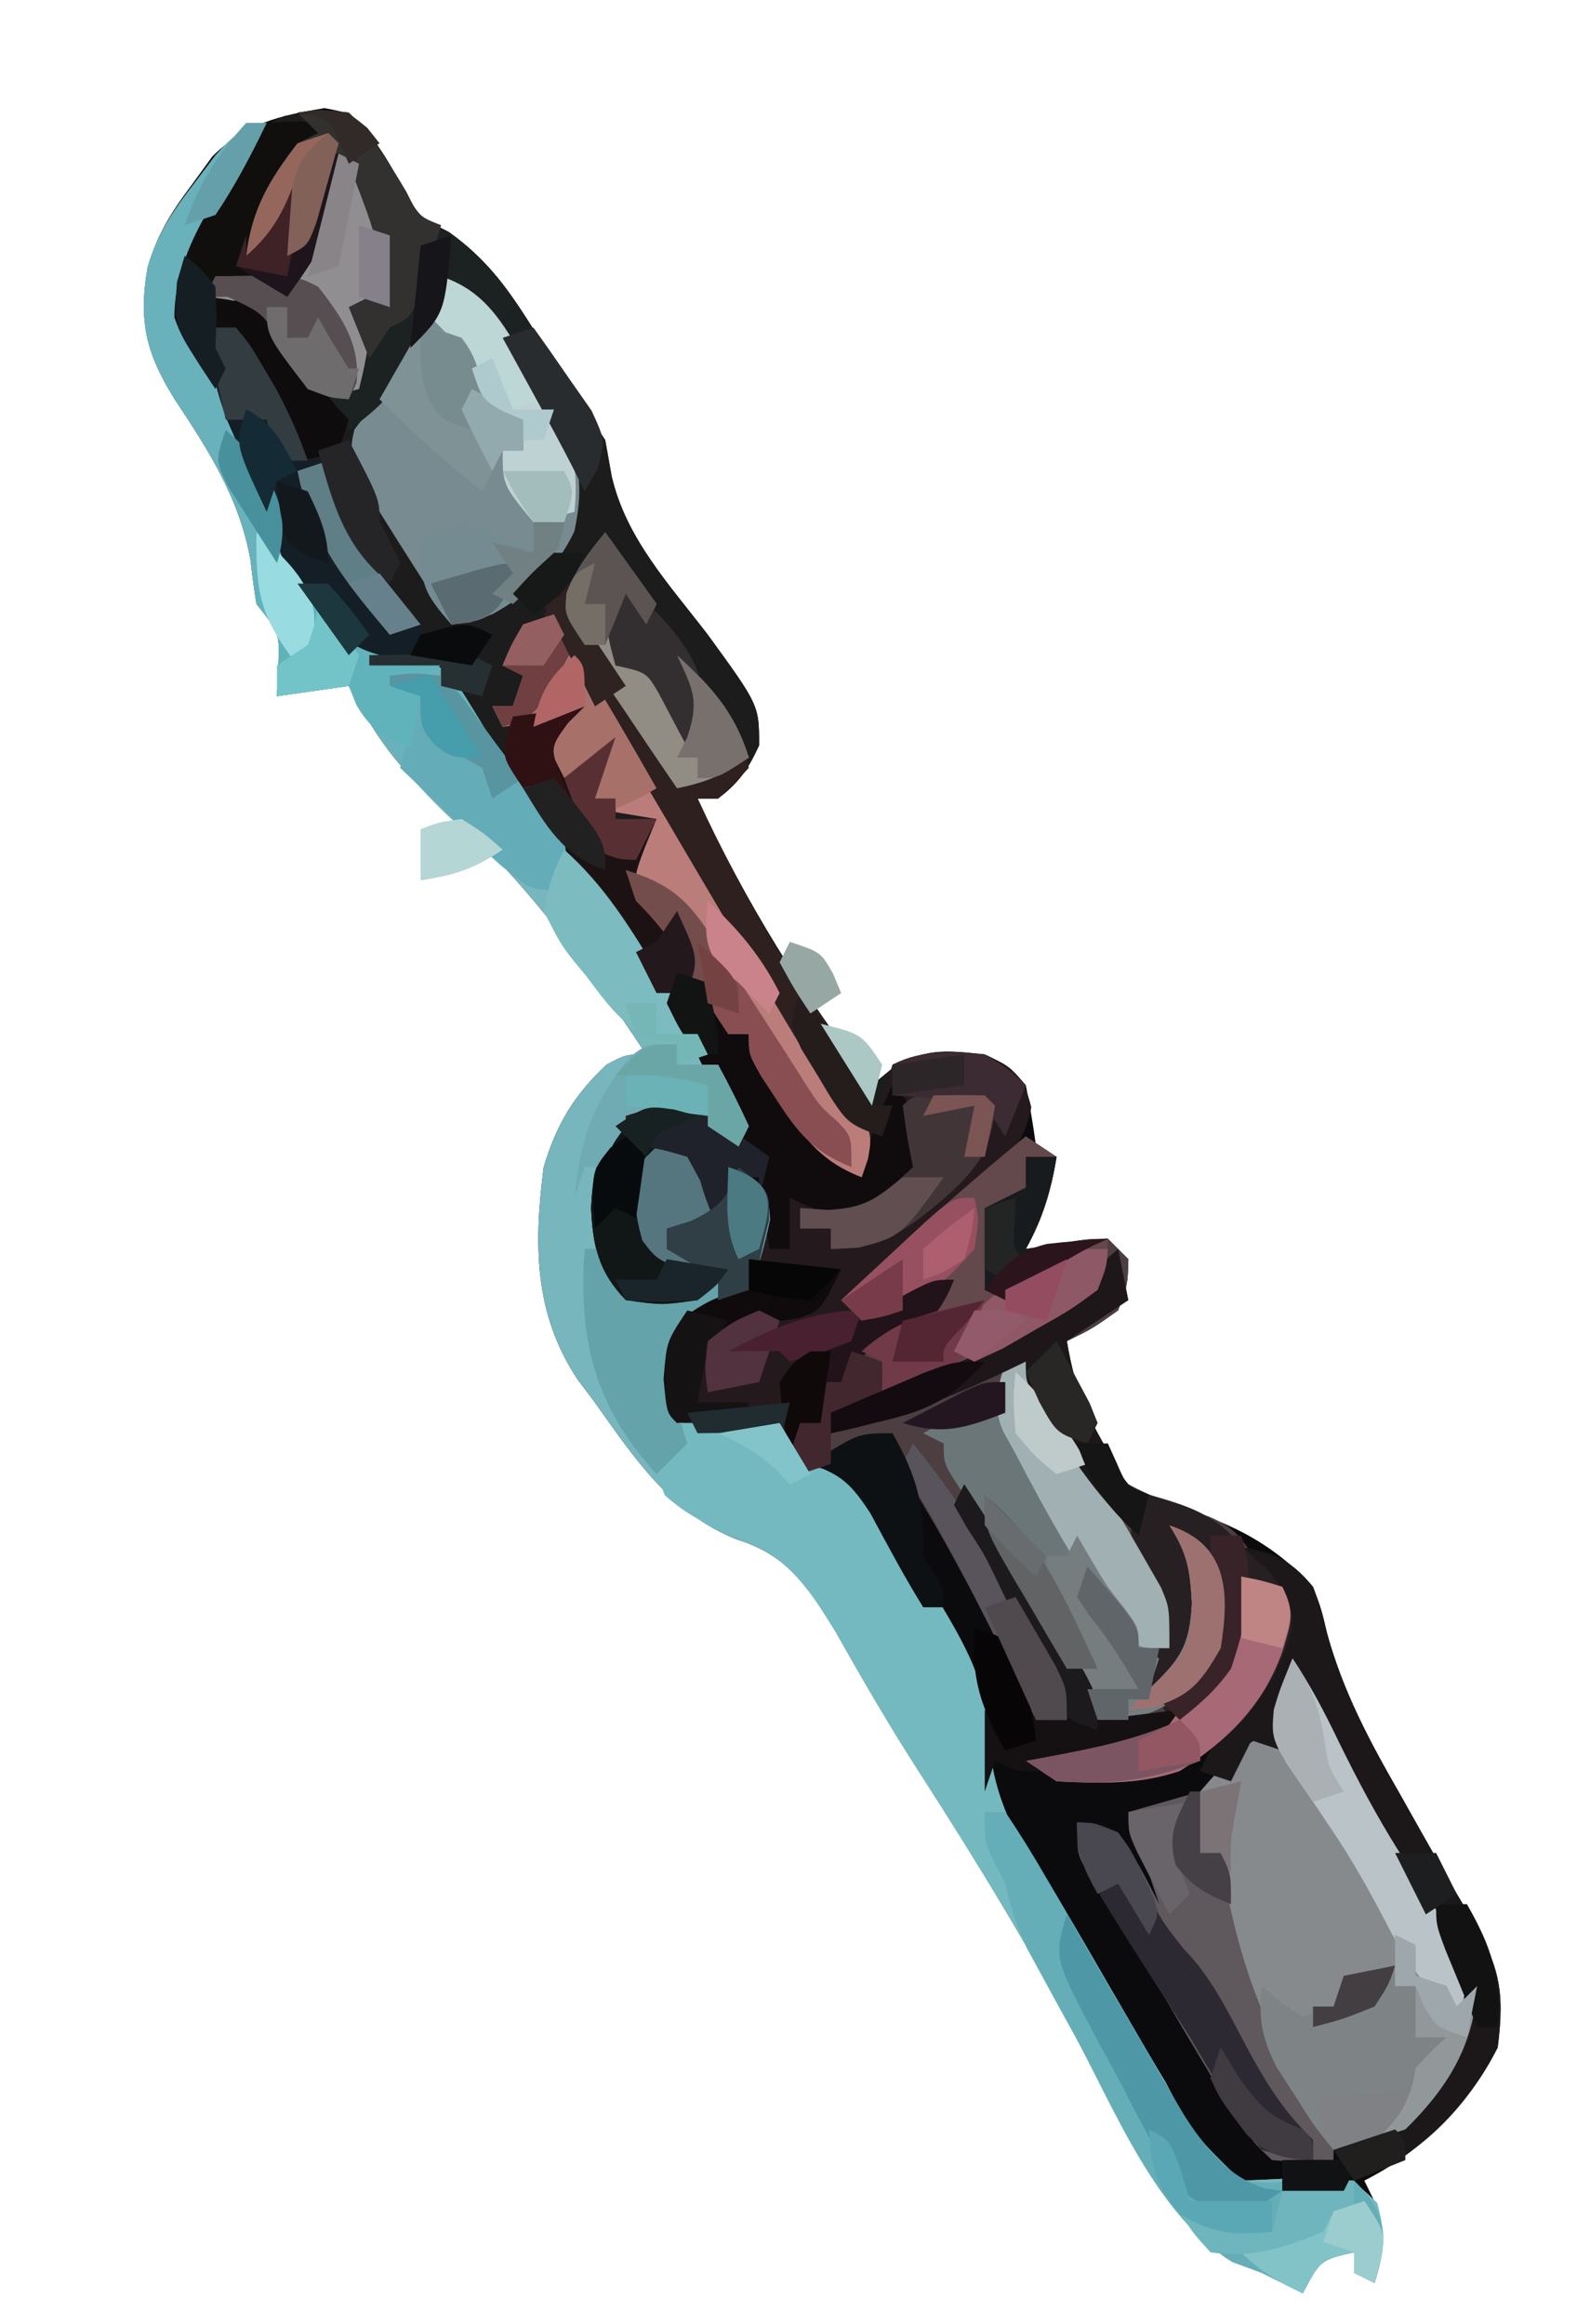 <svg width="52" height="76" viewBox="0 0 52 76" fill="none" xmlns="http://www.w3.org/2000/svg">
<g clip-path="url(#clip0_116_190)">
<path d="M48.981 66.96C48.066 68.786 46.465 70.392 44.619 71.313C44.737 71.555 44.855 71.796 44.976 72.045C45.325 73.091 45.254 73.617 44.955 74.661C44.733 74.55 44.512 74.44 44.284 74.326C44.284 74.105 44.284 73.884 44.284 73.656C43.184 73.908 43.184 73.908 42.606 74.996C42.159 74.772 41.712 74.549 41.264 74.326C40.946 74.209 40.628 74.091 40.3 73.97C37.875 72.47 36.652 69.291 35.352 66.835C33.722 63.803 31.959 60.891 30.093 57.999C29.12 56.49 28.22 54.948 27.342 53.383C26.447 51.926 25.77 50.852 24.092 50.346C21.928 49.467 20.774 47.722 19.458 45.868C19.273 45.622 19.087 45.376 18.896 45.122C17.456 42.962 17.457 40.689 17.781 38.167C18.201 36.767 18.772 35.818 19.835 34.819C20.465 34.485 20.465 34.485 21.135 34.485C18.993 31.251 16.904 28.435 13.95 25.908C12.807 24.856 12.129 23.797 11.406 22.432C10.244 22.597 10.244 22.597 9.058 22.767C9.072 22.456 9.086 22.145 9.1 21.825C9.149 20.705 9.149 20.705 8.387 19.753C8.31 19.288 8.249 18.82 8.198 18.351C7.847 16.323 6.831 14.742 5.707 13.049C4.772 11.547 4.523 10.492 4.83 8.738C5.132 7.687 5.613 6.917 6.269 6.047C6.603 5.587 6.603 5.587 6.944 5.117C8.037 4.034 9.121 3.784 10.61 3.536C11.406 3.683 11.406 3.683 12.119 4.415C12.748 5.357 12.748 5.357 13.21 6.215C13.715 7.097 13.715 7.097 14.685 7.593C16 8.537 16.681 9.548 17.529 10.902C17.674 11.127 17.82 11.352 17.969 11.584C18.238 12.001 18.505 12.419 18.77 12.838C19.104 13.363 19.448 13.88 19.794 14.396C19.897 14.976 19.897 14.976 20.003 15.568C20.474 17.615 21.896 19.122 23.148 20.758C24.826 23.065 24.826 23.065 24.826 24.378C24.471 25.153 24.163 25.599 23.484 26.114C23.262 26.114 23.041 26.114 22.813 26.114C24.384 29.53 26.25 32.495 28.516 35.489C28.713 35.326 28.91 35.163 29.114 34.995C30.181 34.263 30.94 34.349 32.206 34.485C33.003 34.861 33.003 34.861 33.548 35.489C33.682 36.155 33.796 36.825 33.884 37.498C34.216 37.663 34.216 37.663 34.555 37.833C34.368 38.952 34.101 39.852 33.548 40.846C34.192 40.742 34.192 40.742 34.848 40.637C35.58 40.519 35.58 40.519 36.232 40.511C36.564 40.843 36.564 40.843 36.903 41.181C36.882 41.997 36.882 41.997 36.568 42.855C35.708 43.462 35.708 43.462 34.89 43.859C35.197 45.65 35.733 47.133 36.903 48.546C37.717 48.995 38.515 49.278 39.396 49.573C40.817 50.088 41.917 50.783 42.942 51.894C43.215 52.617 43.215 52.617 43.406 53.426C43.931 55.337 44.788 56.941 45.773 58.653C45.933 58.938 46.093 59.222 46.258 59.516C46.845 60.556 47.431 61.595 48.048 62.617C49.037 64.268 49.221 65.075 48.981 66.96Z" fill="#0B0B0D"/>
<path d="M33.724 36.214C33.442 37.74 32.366 38.532 31.263 39.569C30.939 39.885 30.939 39.885 30.61 40.207C29.715 41.072 28.885 41.828 27.845 42.52C28.343 42.685 28.343 42.685 28.852 42.855C29.42 42.536 29.98 42.201 30.529 41.85C30.75 41.85 30.972 41.85 31.2 41.85C30.733 43.016 30.313 43.406 29.166 43.901C28.119 44.31 28.119 44.31 27.51 45.198C27.288 45.198 27.067 45.198 26.839 45.198C26.839 45.64 26.839 46.082 26.839 46.537C26.617 46.537 26.396 46.537 26.168 46.537C26.057 46.869 25.946 47.2 25.832 47.542C25.611 47.321 25.389 47.1 25.161 46.872C24.781 46.872 24.4 46.872 24.008 46.872C22.813 46.872 22.813 46.872 21.806 46.203C21.634 44.877 21.586 44.157 22.394 43.064C23.148 42.52 23.148 42.52 24.49 42.185C24.601 40.97 24.712 39.754 24.826 38.502C24.604 38.502 24.383 38.502 24.155 38.502C24.044 39.276 23.933 40.049 23.819 40.846C23.308 39.862 22.88 38.865 22.477 37.833C21.813 37.998 21.813 37.998 21.136 38.167C21.246 39.051 21.357 39.935 21.471 40.846C22.246 41.067 23.021 41.288 23.819 41.515C23.463 42.018 23.463 42.018 22.813 42.52C21.639 42.687 21.639 42.687 20.465 42.52C19.568 41.596 19.391 40.752 19.332 39.507C19.389 38.261 19.602 37.44 20.465 36.493C21.429 36.159 21.429 36.159 22.477 36.159C23.442 36.64 23.442 36.64 24.155 37.163C22.243 33.001 19.676 29.32 16.855 25.733C14.426 22.64 14.426 22.64 14.426 21.762C14.073 21.797 13.72 21.831 13.357 21.867C12.077 21.762 12.077 21.762 11.155 21.009C10.906 20.705 10.657 20.401 10.4 20.088C10.213 19.874 10.026 19.66 9.834 19.439C9.394 18.749 9.394 18.749 9.129 17.9C8.797 16.952 8.433 16.117 7.985 15.223C7.849 14.951 7.714 14.68 7.574 14.4C7.291 13.838 7.004 13.278 6.714 12.719C6.112 11.501 5.699 10.658 5.719 9.284C6.06 8.309 6.47 7.506 7.024 6.633C7.2 6.352 7.376 6.071 7.558 5.782C8.699 4.027 8.699 4.027 9.328 3.787C10.05 3.679 10.678 3.611 11.406 3.683C12.25 4.456 12.672 5.215 13.21 6.215C13.715 7.097 13.715 7.097 14.685 7.593C16 8.537 16.681 9.548 17.529 10.902C17.674 11.127 17.82 11.352 17.969 11.584C18.238 12.001 18.505 12.419 18.77 12.838C19.104 13.363 19.448 13.88 19.794 14.396C19.863 14.783 19.932 15.17 20.003 15.568C20.474 17.615 21.896 19.122 23.148 20.758C24.826 23.065 24.826 23.065 24.826 24.378C24.471 25.153 24.163 25.599 23.484 26.114C23.262 26.114 23.041 26.114 22.813 26.114C24.384 29.53 26.25 32.495 28.516 35.489C28.713 35.326 28.91 35.163 29.114 34.995C30.181 34.263 30.94 34.349 32.206 34.485C33.159 34.948 33.474 35.182 33.724 36.214Z" fill="#1D1C1D"/>
<path d="M44.955 74.661C44.733 74.55 44.512 74.44 44.284 74.326C44.284 74.105 44.284 73.884 44.284 73.656C43.184 73.908 43.184 73.908 42.606 74.996C42.159 74.772 41.712 74.549 41.265 74.326C40.946 74.209 40.628 74.091 40.3 73.97C37.875 72.47 36.652 69.291 35.352 66.835C33.722 63.803 31.959 60.891 30.093 57.999C29.12 56.49 28.22 54.948 27.342 53.383C26.447 51.926 25.77 50.852 24.092 50.346C21.928 49.467 20.774 47.722 19.458 45.868C19.273 45.622 19.087 45.376 18.896 45.122C17.457 42.962 17.457 40.689 17.781 38.167C18.201 36.767 18.772 35.818 19.835 34.819C20.465 34.485 20.465 34.485 21.136 34.485C18.993 31.251 16.904 28.435 13.95 25.908C12.808 24.856 12.129 23.797 11.406 22.432C10.244 22.597 10.244 22.597 9.058 22.767C9.072 22.456 9.086 22.145 9.1 21.825C9.149 20.705 9.149 20.705 8.387 19.753C8.31 19.288 8.249 18.82 8.198 18.351C7.847 16.323 6.831 14.742 5.707 13.049C4.773 11.55 4.52 10.492 4.826 8.74C5.139 7.672 5.653 6.901 6.332 6.026C6.684 5.56 6.684 5.56 7.043 5.085C7.716 4.352 7.716 4.352 8.723 4.018C8.357 4.776 7.967 5.499 7.534 6.223C7.261 6.685 7.261 6.685 6.982 7.156C6.798 7.463 6.613 7.769 6.423 8.085C5.87 9.458 6.086 10.339 6.636 11.692C6.96 12.413 7.303 13.123 7.653 13.832C7.899 14.338 8.145 14.844 8.39 15.35C8.507 15.59 8.624 15.831 8.744 16.078C9.122 16.874 9.459 17.683 9.792 18.498C10.349 19.745 10.961 20.598 12.078 21.427C12.458 21.455 12.839 21.483 13.231 21.511C14.426 21.762 14.426 21.762 14.905 22.296C15.234 22.807 15.553 23.326 15.864 23.848C16.514 24.897 17.262 25.844 18.032 26.805C19.946 29.235 21.563 31.834 23.148 34.485C23.35 34.81 23.35 34.81 23.555 35.141C23.888 35.692 24.192 36.259 24.49 36.828C24.38 37.049 24.269 37.27 24.155 37.498C23.92 37.325 23.684 37.153 23.442 36.975C22.254 36.382 21.714 36.413 20.465 36.828C19.615 37.792 19.698 38.98 19.726 40.208C19.808 40.979 20.034 41.54 20.465 42.185C22.025 42.275 22.025 42.275 23.484 41.85C23.006 41.726 23.006 41.726 22.519 41.599C21.471 41.181 21.471 41.181 21.01 40.574C20.765 39.721 20.707 39.05 20.8 38.167C21.021 37.946 21.243 37.725 21.471 37.498C22.142 37.519 22.142 37.519 22.813 37.833C23.232 38.691 23.232 38.691 23.484 39.507C23.705 39.065 23.927 38.623 24.155 38.167C24.667 38.575 24.667 38.575 25.161 39.172C25.195 40.251 24.935 41.205 24.49 42.185C23.463 42.834 23.463 42.834 22.477 43.189C21.982 44.179 22.122 45.112 22.142 46.203C22.909 46.586 23.347 46.572 24.197 46.558C24.626 46.551 25.055 46.545 25.497 46.537C25.566 46.745 25.635 46.952 25.706 47.165C25.859 47.4 26.011 47.635 26.168 47.877C26.615 47.966 26.615 47.966 27.071 48.057C28.778 48.81 29.384 50.155 30.298 51.727C30.479 52.015 30.659 52.303 30.844 52.6C31.706 54.05 32.286 55.191 32.356 56.889C32.467 59.097 33.597 60.706 34.744 62.545C34.956 62.897 35.169 63.248 35.388 63.61C35.809 64.304 36.233 64.996 36.659 65.686C37.154 66.488 37.641 67.294 38.123 68.103C39.087 69.979 39.087 69.979 40.594 71.313C41.202 71.294 41.81 71.264 42.418 71.229C44.181 71.213 44.181 71.213 45.039 72.045C45.313 73.073 45.272 73.654 44.955 74.661Z" fill="#77B6BD"/>
<path d="M42.271 52.564C41.732 55.034 40.728 56.539 38.581 57.921C37.233 58.375 35.966 58.322 34.555 58.255C34.223 58.035 33.891 57.814 33.548 57.586C33.775 57.545 34.002 57.505 34.235 57.463C34.684 57.379 34.684 57.379 35.142 57.293C35.438 57.239 35.734 57.184 36.038 57.128C36.859 56.927 37.509 56.655 38.245 56.247C37.898 56.311 37.551 56.376 37.193 56.443C35.897 56.247 35.897 56.247 35.368 55.661C34.852 54.827 34.393 53.981 33.947 53.108C33.631 52.519 33.314 51.931 32.997 51.342C32.861 51.079 32.724 50.816 32.584 50.545C32.218 49.838 32.218 49.838 31.535 49.216C31.637 49.393 31.739 49.571 31.843 49.753C32.302 50.556 32.758 51.361 33.213 52.166C33.373 52.445 33.533 52.724 33.698 53.012C33.849 53.281 34.001 53.549 34.157 53.826C34.297 54.073 34.438 54.32 34.582 54.575C34.89 55.242 34.89 55.242 34.89 56.247C34.558 56.247 34.226 56.247 33.884 56.247C33.714 55.899 33.543 55.551 33.368 55.193C32.179 52.783 30.982 50.419 29.533 48.151C29.187 47.542 29.187 47.542 29.187 46.872C28.191 47.314 27.194 47.756 26.168 48.212C25.832 47.542 25.832 47.542 26.168 46.537C26.389 46.537 26.611 46.537 26.839 46.537C26.839 46.096 26.839 45.654 26.839 45.198C27.06 45.198 27.282 45.198 27.51 45.198C27.676 44.701 27.676 44.701 27.845 44.194C28.527 43.753 28.527 43.753 29.355 43.336C30.496 42.816 30.496 42.816 31.2 41.85C30.84 42.085 30.48 42.32 30.11 42.562C29.496 42.962 29.496 42.962 28.852 43.189C28.102 42.894 28.102 42.894 27.51 42.52C28.138 41.94 28.767 41.361 29.397 40.783C29.572 40.621 29.747 40.46 29.927 40.293C31.106 39.212 32.312 38.177 33.548 37.163C34.047 37.494 34.047 37.494 34.555 37.833C34.368 38.952 34.101 39.852 33.548 40.846C33.977 40.777 34.406 40.708 34.848 40.637C35.58 40.519 35.58 40.519 36.232 40.511C36.454 40.732 36.675 40.953 36.903 41.181C36.882 41.997 36.882 41.997 36.568 42.855C35.708 43.462 35.708 43.462 34.89 43.859C35.197 45.646 35.728 47.141 36.903 48.546C37.756 48.995 38.591 49.289 39.507 49.586C40.54 49.998 40.829 50.563 41.264 51.559C41.591 51.903 41.925 52.24 42.271 52.564Z" fill="#4C3E41"/>
<path d="M33.724 36.214C33.442 37.74 32.366 38.532 31.263 39.569C30.939 39.885 30.939 39.885 30.61 40.207C29.715 41.072 28.885 41.828 27.845 42.52C28.343 42.685 28.343 42.685 28.852 42.855C29.42 42.536 29.98 42.201 30.529 41.85C30.75 41.85 30.972 41.85 31.2 41.85C30.733 43.016 30.313 43.406 29.166 43.901C28.119 44.31 28.119 44.31 27.51 45.198C27.288 45.198 27.067 45.198 26.839 45.198C26.839 45.64 26.839 46.082 26.839 46.537C26.617 46.537 26.396 46.537 26.168 46.537C26.057 46.869 25.946 47.2 25.832 47.542C25.611 47.321 25.389 47.1 25.161 46.872C24.781 46.872 24.4 46.872 24.008 46.872C22.813 46.872 22.813 46.872 21.806 46.203C21.634 44.877 21.586 44.157 22.394 43.064C23.148 42.52 23.148 42.52 24.49 42.185C24.601 40.97 24.712 39.754 24.826 38.502C24.604 38.502 24.383 38.502 24.155 38.502C24.044 39.276 23.933 40.049 23.819 40.846C23.308 39.862 22.88 38.865 22.477 37.833C22.035 37.943 21.592 38.054 21.136 38.167C21.246 39.051 21.357 39.935 21.471 40.846C22.246 41.067 23.021 41.288 23.819 41.515C23.463 42.018 23.463 42.018 22.813 42.52C21.639 42.687 21.639 42.687 20.465 42.52C19.568 41.596 19.391 40.752 19.332 39.507C19.389 38.261 19.602 37.44 20.465 36.493C21.429 36.159 21.429 36.159 22.477 36.159C23.442 36.64 23.442 36.64 24.155 37.163C24.041 36.941 23.928 36.718 23.811 36.489C23.662 36.194 23.512 35.898 23.358 35.594C23.21 35.302 23.062 35.011 22.91 34.711C22.502 33.866 22.144 33.016 21.806 32.141C22.813 32.141 22.813 32.141 23.379 32.601C23.819 33.145 23.819 33.145 23.819 33.815C24.041 33.815 24.262 33.815 24.49 33.815C25.111 34.728 25.658 35.675 26.218 36.627C26.836 37.493 27.197 37.808 28.181 38.167C28.654 36.791 28.654 36.791 29.019 35.384C29.075 35.198 29.13 35.011 29.187 34.819C30.213 34.308 31.076 34.407 32.206 34.485C33.159 34.948 33.474 35.182 33.724 36.214Z" fill="#241A1E"/>
<path d="M44.955 74.661C44.733 74.55 44.512 74.44 44.284 74.326C44.284 74.105 44.284 73.884 44.284 73.656C43.184 73.908 43.184 73.908 42.606 74.996C42.159 74.772 41.712 74.549 41.265 74.326C40.946 74.209 40.628 74.091 40.3 73.97C37.875 72.47 36.652 69.291 35.352 66.835C33.722 63.803 31.959 60.891 30.093 57.999C29.12 56.49 28.22 54.948 27.342 53.383C26.411 51.868 25.67 50.818 23.966 50.199C23.057 49.825 22.487 49.559 21.744 48.902C21.471 48.212 21.471 48.212 21.744 47.291C21.875 47.042 22.006 46.794 22.142 46.537C23.249 46.537 24.356 46.537 25.497 46.537C25.718 46.979 25.94 47.421 26.168 47.877C26.621 47.985 26.621 47.985 27.084 48.096C28.799 48.8 29.393 50.169 30.298 51.727C30.479 52.015 30.659 52.303 30.844 52.6C31.706 54.05 32.286 55.191 32.356 56.889C32.467 59.097 33.597 60.706 34.744 62.545C34.956 62.897 35.169 63.248 35.388 63.61C35.809 64.304 36.233 64.996 36.659 65.686C37.154 66.488 37.641 67.294 38.123 68.103C39.087 69.979 39.087 69.979 40.594 71.313C41.202 71.294 41.81 71.264 42.418 71.229C44.181 71.213 44.181 71.213 45.039 72.045C45.313 73.073 45.272 73.654 44.955 74.661Z" fill="#75B9C0"/>
<path d="M47.974 66.96C47.095 68.417 46.252 69.681 44.619 70.308C44.287 70.308 43.955 70.308 43.613 70.308C41.331 67.53 39.654 64.224 39.923 60.599C39.701 60.599 39.48 60.599 39.252 60.599C39.147 59.699 39.147 59.699 39.252 58.59C39.98 57.729 40.587 57.087 41.6 56.581C41.845 55.807 42.07 55.025 42.271 54.238C42.878 55.146 43.33 56.018 43.802 57C44.87 59.159 46.094 61.206 47.352 63.259C48.262 64.755 48.453 65.239 47.974 66.96Z" fill="#878A8C"/>
<path d="M18.783 17.378C18.193 18.627 17.299 19.419 16.103 20.088C15.355 20.306 15.355 20.306 14.761 20.423C13.967 19.202 13.184 17.975 12.413 16.74C12.28 16.527 12.146 16.314 12.009 16.095C11.572 15.328 11.358 14.91 11.595 14.041C11.954 13.559 12.335 13.094 12.727 12.639C13.595 11.484 13.962 10.404 14.426 9.04C16.503 9.726 17.584 12.255 18.518 14.099C19.007 15.248 19.047 16.172 18.783 17.378Z" fill="#778B91"/>
<path d="M19.794 14.396C19.5 15.296 19.5 15.296 19.123 16.07C19.028 15.876 18.933 15.682 18.836 15.482C18.218 14.275 17.491 13.139 16.774 11.99C16.623 11.743 16.471 11.497 16.316 11.243C16.169 11.008 16.023 10.774 15.873 10.532C15.74 10.318 15.607 10.104 15.47 9.883C15.117 9.321 15.117 9.321 14.426 9.04C14.398 9.268 14.37 9.495 14.342 9.73C13.855 11.632 13.028 12.942 11.406 14.062C11.027 13.645 10.65 13.226 10.274 12.806C10.064 12.573 9.854 12.34 9.637 12.1C9.058 11.383 9.058 11.383 8.702 10.64C8.598 10.444 8.494 10.247 8.387 10.044C7.53 9.772 7.53 9.772 6.71 9.709C6.82 9.488 6.931 9.267 7.045 9.04C7.94 9.04 8.834 9.04 9.729 9.04C10.521 7.612 10.521 7.612 10.736 6.026C10.403 6.8 10.071 7.573 9.729 8.37C9.394 7.7 9.394 7.7 9.394 7.366C9.172 7.697 8.951 8.029 8.723 8.37C8.501 8.37 8.28 8.37 8.052 8.37C8.23 6.858 8.82 5.897 9.729 4.687C9.95 4.577 10.172 4.466 10.4 4.352C10.179 4.131 9.957 3.91 9.729 3.683C10.484 3.578 10.484 3.578 11.406 3.683C12.174 4.471 12.69 5.248 13.21 6.215C13.715 7.097 13.715 7.097 14.685 7.593C16 8.537 16.681 9.548 17.529 10.902C17.747 11.24 17.747 11.24 17.969 11.584C18.238 12.001 18.505 12.419 18.77 12.838C19.104 13.363 19.448 13.88 19.794 14.396Z" fill="#1C2121"/>
<path d="M18.452 29.128C16.99 29.128 16.319 28.236 15.306 27.286C15.012 27.014 15.012 27.014 14.713 26.735C13.33 25.421 12.291 24.133 11.406 22.432C10.244 22.597 10.244 22.597 9.058 22.767C9.079 22.3 9.079 22.3 9.1 21.825C9.149 20.705 9.149 20.705 8.387 19.753C8.31 19.288 8.249 18.82 8.198 18.351C7.847 16.323 6.831 14.742 5.707 13.049C4.773 11.55 4.52 10.492 4.826 8.74C5.139 7.672 5.653 6.901 6.332 6.026C6.567 5.716 6.801 5.405 7.043 5.085C7.716 4.352 7.716 4.352 8.723 4.018C8.357 4.776 7.967 5.499 7.534 6.223C7.261 6.685 7.261 6.685 6.982 7.156C6.798 7.463 6.613 7.769 6.423 8.085C5.87 9.458 6.086 10.339 6.636 11.692C6.96 12.413 7.303 13.123 7.653 13.832C7.899 14.338 8.145 14.844 8.39 15.35C8.507 15.59 8.624 15.831 8.744 16.078C9.122 16.874 9.459 17.683 9.792 18.498C10.349 19.745 10.961 20.598 12.078 21.427C12.458 21.455 12.839 21.483 13.231 21.511C14.426 21.762 14.426 21.762 14.953 22.366C15.292 22.894 15.621 23.428 15.94 23.968C16.422 24.748 16.939 25.349 17.571 26.01C18.494 27.036 18.657 27.729 18.452 29.128Z" fill="#69B1BB"/>
<path d="M39.923 53.903C39.139 55.236 38.39 55.828 36.903 56.247C36.571 56.247 36.239 56.247 35.897 56.247C35.465 55.695 35.465 55.695 35.038 54.926C34.881 54.648 34.724 54.37 34.562 54.084C34.401 53.789 34.239 53.495 34.073 53.192C33.752 52.618 33.431 52.046 33.109 51.473C32.957 51.2 32.804 50.926 32.647 50.645C32.261 49.98 31.856 49.348 31.419 48.716C30.864 47.877 30.864 47.877 30.864 47.207C30.643 47.097 30.422 46.986 30.194 46.872C31.23 46.281 31.614 46.203 32.877 46.203C32.877 45.65 32.877 45.098 32.877 44.529C33.099 44.529 33.32 44.529 33.548 44.529C33.983 45.122 33.983 45.122 34.471 45.946C34.647 46.242 34.824 46.538 35.006 46.843C35.189 47.157 35.372 47.47 35.561 47.793C35.745 48.101 35.928 48.409 36.117 48.727C38.27 52.361 38.27 52.361 38.14 53.422C37.968 54.033 37.776 54.639 37.574 55.242C38.572 54.29 38.9 53.862 38.979 52.438C38.922 51.335 38.828 50.795 38.245 49.886C40.186 50.531 40.208 52.1 39.923 53.903Z" fill="#6B7679"/>
<path d="M29.858 38.502C29.103 39.297 29.103 39.297 28.181 39.841C27.25 39.777 26.661 39.585 25.832 39.172C25.832 39.724 25.832 40.277 25.832 40.846C25.611 40.846 25.389 40.846 25.161 40.846C25.051 40.072 24.94 39.299 24.826 38.502C24.604 38.502 24.383 38.502 24.155 38.502C24.044 39.276 23.933 40.049 23.819 40.846C23.308 39.862 22.88 38.865 22.477 37.833C22.035 37.943 21.592 38.054 21.136 38.167C21.302 39.493 21.302 39.493 21.471 40.846C22.633 41.177 22.633 41.177 23.819 41.515C23.463 42.018 23.463 42.018 22.813 42.52C21.639 42.687 21.639 42.687 20.465 42.52C19.568 41.596 19.391 40.752 19.332 39.507C19.389 38.261 19.602 37.44 20.465 36.493C21.429 36.159 21.429 36.159 22.477 36.159C23.442 36.64 23.442 36.64 24.155 37.163C24.041 36.941 23.928 36.718 23.811 36.489C23.662 36.194 23.512 35.898 23.358 35.594C23.21 35.302 23.062 35.011 22.91 34.711C22.502 33.866 22.144 33.016 21.806 32.141C22.813 32.141 22.813 32.141 23.379 32.601C23.819 33.145 23.819 33.145 23.819 33.815C24.041 33.815 24.262 33.815 24.49 33.815C25.111 34.728 25.658 35.675 26.218 36.627C26.836 37.493 27.197 37.808 28.181 38.167C28.284 37.85 28.388 37.532 28.495 37.205C28.852 36.159 28.852 36.159 29.187 35.489C30.252 36.551 30.332 37.083 29.858 38.502Z" fill="#100C0D"/>
<path d="M28.387 37.901C28.319 38.099 28.251 38.298 28.181 38.502C26.894 38.002 26.348 37.285 25.581 36.159C25.375 35.862 25.169 35.565 24.957 35.259C24.49 34.485 24.49 34.485 24.49 33.815C24.269 33.815 24.047 33.815 23.819 33.815C23.349 33.118 23.349 33.118 22.834 32.204C22.232 31.139 21.664 30.32 20.8 29.463C20.689 29.131 20.579 28.8 20.465 28.458C20.947 27.558 20.947 27.558 21.471 26.784C20.807 26.674 20.142 26.563 19.458 26.449C19.458 26.007 19.458 25.566 19.458 25.11C19.347 25.11 19.237 25.11 19.123 25.11C18.791 25.11 18.458 25.11 18.116 25.11C18.005 24.779 17.895 24.447 17.781 24.106C18.002 23.885 18.224 23.664 18.452 23.436C17.787 23.547 17.123 23.657 16.439 23.771C16.273 23.439 16.273 23.439 16.103 23.101C16.325 23.101 16.546 23.101 16.774 23.101C16.885 22.77 16.996 22.438 17.11 22.097C16.888 21.986 16.667 21.876 16.439 21.762C16.711 21.113 16.711 21.113 17.11 20.423C17.608 20.257 17.608 20.257 18.116 20.088C19.168 21.823 20.208 23.564 21.223 25.321C23.211 28.757 25.191 32.176 27.472 35.43C28.544 37.007 28.544 37.007 28.387 37.901Z" fill="#BB7D7A"/>
<path d="M44.955 74.661C44.733 74.55 44.512 74.44 44.284 74.326C44.284 74.105 44.284 73.884 44.284 73.656C43.184 73.908 43.184 73.908 42.606 74.996C42.159 74.772 41.712 74.549 41.264 74.326C40.787 74.15 40.787 74.15 40.3 73.97C37.799 72.423 36.488 69.04 35.121 66.521C34.941 66.194 34.761 65.868 34.575 65.532C34.404 65.217 34.232 64.903 34.056 64.579C33.901 64.296 33.747 64.014 33.589 63.723C33.244 63.008 33.05 62.373 32.877 61.603C32.76 61.376 32.642 61.148 32.521 60.913C32.206 60.264 32.206 60.264 32.206 59.26C32.428 59.26 32.649 59.26 32.877 59.26C33.358 59.969 33.792 60.675 34.219 61.415C34.35 61.637 34.481 61.86 34.617 62.089C35.198 63.075 35.772 64.066 36.344 65.057C36.643 65.573 36.942 66.09 37.242 66.605C37.528 67.098 37.812 67.591 38.094 68.086C39.12 69.885 39.12 69.885 40.593 71.313C41.507 71.412 41.507 71.412 42.46 71.292C43.441 71.255 43.441 71.255 44.284 71.313C45.405 72.401 45.411 73.211 44.955 74.661Z" fill="#65AEB8"/>
<path d="M43.613 70.643C42.678 70.732 42.678 70.732 41.6 70.643C40.972 70.052 40.972 70.052 40.447 69.22C40.251 68.916 40.055 68.611 39.853 68.297C39.042 66.947 38.236 65.596 37.455 64.228C36.843 63.174 36.189 62.154 35.51 61.142C35.226 60.599 35.226 60.599 35.226 59.595C35.813 59.616 35.813 59.616 36.568 59.929C37.103 60.68 37.489 61.448 37.91 62.273C37.578 61.279 37.245 60.284 36.903 59.26C37.678 59.039 38.453 58.818 39.252 58.59C39.252 59.253 39.252 59.916 39.252 60.599C39.473 60.599 39.694 60.599 39.923 60.599C39.985 61.024 39.985 61.024 40.048 61.457C40.541 64.159 41.444 66.823 43.163 69.007C43.613 69.639 43.613 69.639 43.613 70.643Z" fill="#5F585C"/>
<path d="M36.232 40.511C36.224 41.249 36.224 41.249 35.897 42.185C35.115 42.843 34.24 43.299 33.339 43.775C33.104 43.909 32.869 44.042 32.627 44.179C31.127 44.999 29.887 45.399 28.181 45.533C28.402 45.423 28.623 45.312 28.852 45.198C28.852 44.977 28.852 44.756 28.852 44.529C28.63 44.418 28.409 44.308 28.181 44.194C28.37 44.081 28.56 43.968 28.756 43.851C29.002 43.702 29.248 43.553 29.502 43.399C29.869 43.177 29.869 43.177 30.245 42.951C30.911 42.561 30.911 42.561 31.2 41.85C30.84 42.085 30.48 42.32 30.11 42.562C29.496 42.962 29.496 42.962 28.852 43.189C28.102 42.894 28.102 42.894 27.51 42.52C28.138 41.94 28.767 41.361 29.397 40.783C29.572 40.621 29.747 40.46 29.928 40.293C31.106 39.212 32.312 38.177 33.548 37.163C33.881 37.384 34.213 37.605 34.555 37.833C34.368 38.952 34.101 39.852 33.548 40.846C34.434 40.735 35.32 40.625 36.232 40.511Z" fill="#63484C"/>
<path d="M29.187 36.159C29.076 36.49 28.966 36.822 28.852 37.163C27.719 36.786 27.638 36.65 27.058 35.677C26.912 35.436 26.766 35.194 26.615 34.945C26.461 34.683 26.306 34.42 26.147 34.15C25.903 33.744 25.903 33.744 25.655 33.33C25.152 32.489 24.653 31.646 24.155 30.802C24.006 30.55 23.857 30.299 23.704 30.04C23.006 28.861 22.311 27.681 21.618 26.499C20.357 24.351 19.068 22.22 17.781 20.088C17.988 19.833 18.196 19.577 18.41 19.314C19.141 18.415 19.141 18.415 19.794 17.41C20.624 18.57 20.624 18.57 21.471 19.753C21.36 19.974 21.25 20.195 21.136 20.423C20.914 20.091 20.693 19.76 20.465 19.419C20.465 19.75 20.465 20.081 20.465 20.423C20.362 20.872 20.252 21.319 20.129 21.762C20.572 21.762 21.015 21.762 21.471 21.762C21.803 22.535 22.135 23.309 22.477 24.106C22.883 22.893 22.66 22.552 22.142 21.427C23.426 22.574 24.062 23.439 24.49 25.11C24.029 25.612 24.029 25.612 23.484 26.114C23.262 26.114 23.041 26.114 22.813 26.114C24.12 28.957 25.555 31.503 27.442 34.001C28.516 35.429 28.516 35.429 28.516 36.159C28.738 36.159 28.959 36.159 29.187 36.159Z" fill="#2D201F"/>
<path d="M48.981 66.96C48.02 68.878 46.349 70.626 44.284 71.313C44.062 70.981 43.841 70.65 43.613 70.308C44.021 70.143 44.429 69.977 44.85 69.806C46.231 69.115 46.917 68.312 47.734 67.026C48.168 65.697 47.773 64.56 47.18 63.332C46.989 63.013 46.799 62.693 46.602 62.363C46.394 62.012 46.187 61.66 45.972 61.298C45.754 60.936 45.536 60.574 45.311 60.202C44.986 59.653 44.986 59.653 44.654 59.093C43.881 57.793 43.111 56.5 42.271 55.242C42.16 55.905 42.05 56.568 41.935 57.251C41.603 57.141 41.271 57.03 40.929 56.916C40.708 57.358 40.486 57.8 40.258 58.255C39.926 58.145 39.594 58.035 39.252 57.921C39.62 57.093 39.995 56.498 40.593 55.807C41.472 54.63 41.935 53.377 41.935 51.894C41.721 51.798 41.506 51.701 41.285 51.601C40.593 51.225 40.593 51.225 40.258 50.555C41.512 50.724 42.14 50.91 42.942 51.894C43.196 52.605 43.196 52.605 43.394 53.418C43.928 55.328 44.787 56.94 45.773 58.653C45.933 58.938 46.093 59.222 46.258 59.516C46.845 60.556 47.431 61.595 48.048 62.617C49.037 64.268 49.221 65.075 48.981 66.96Z" fill="#1C181A"/>
<path d="M25.184 39.894C25.009 40.706 24.834 41.427 24.49 42.185C23.463 42.834 23.463 42.834 22.477 43.189C21.836 44.469 22.036 45.886 22.477 47.207C22.145 47.538 21.813 47.87 21.471 48.212C19.594 46.144 18.989 44.162 19.087 41.411C19.099 41.224 19.111 41.038 19.123 40.846C19.344 40.846 19.565 40.846 19.794 40.846C20.015 41.288 20.236 41.73 20.465 42.185C22.025 42.275 22.025 42.275 23.484 41.85C23.166 41.767 22.847 41.684 22.519 41.599C21.471 41.181 21.471 41.181 21.01 40.574C20.765 39.721 20.707 39.05 20.8 38.167C21.021 37.946 21.243 37.725 21.471 37.498C22.142 37.519 22.142 37.519 22.813 37.833C23.232 38.691 23.232 38.691 23.484 39.507C23.705 39.065 23.927 38.623 24.155 38.167C24.863 38.732 25.155 38.967 25.184 39.894Z" fill="#64A3AA"/>
<path d="M42.249 53.282C41.678 55.386 40.396 56.752 38.581 57.921C37.233 58.375 35.966 58.322 34.555 58.255C34.223 58.035 33.891 57.814 33.548 57.586C33.775 57.545 34.002 57.505 34.235 57.463C34.534 57.407 34.834 57.351 35.142 57.293C35.438 57.239 35.733 57.184 36.038 57.128C36.859 56.927 37.509 56.655 38.245 56.247C38.079 55.915 38.079 55.915 37.91 55.577C38.187 55.356 38.463 55.135 38.748 54.907C39.587 53.903 39.719 53.735 39.755 52.522C39.7 51.261 39.7 51.261 39.084 50.555C38.918 50.445 38.752 50.334 38.581 50.22C38.802 50.552 39.023 50.883 39.252 51.225C39.406 52.883 39.291 53.918 38.245 55.242C38.024 55.242 37.802 55.242 37.574 55.242C37.65 54.849 37.726 54.455 37.805 54.05C37.953 52.948 37.879 52.304 37.386 51.308C36.903 50.22 36.903 50.22 37.176 49.404C37.307 49.232 37.439 49.059 37.574 48.881C38.861 49.252 39.737 49.515 40.594 50.555C40.912 50.845 41.23 51.135 41.558 51.434C42.271 52.564 42.271 52.564 42.249 53.282Z" fill="#272022"/>
<path d="M16.103 21.762C15.993 22.094 15.882 22.425 15.768 22.767C15.325 22.656 14.882 22.546 14.426 22.432C14.426 22.211 14.426 21.99 14.426 21.762C13.896 21.814 13.896 21.814 13.357 21.867C12.078 21.762 12.078 21.762 11.155 21.009C10.906 20.705 10.657 20.401 10.4 20.088C10.213 19.874 10.026 19.66 9.834 19.439C9.285 18.579 9.045 17.708 8.723 16.74C8.3 15.731 7.862 14.729 7.421 13.727C7.043 12.718 6.851 11.779 6.71 10.714C7.042 10.714 7.374 10.714 7.716 10.714C8.788 11.96 9.574 13.418 9.729 15.066C10.061 15.066 10.393 15.066 10.736 15.066C10.813 15.284 10.89 15.503 10.97 15.728C11.675 17.612 12.412 18.934 13.755 20.423C13.755 20.644 13.755 20.865 13.755 21.093C14.53 21.314 15.305 21.534 16.103 21.762Z" fill="#131E27"/>
<path d="M11.406 13.727C11.296 14.058 11.185 14.39 11.071 14.731C10.379 14.961 10.379 14.961 9.729 15.066C9.646 14.831 9.563 14.597 9.477 14.355C9.07 13.342 9.07 13.342 8.345 12.325C7.716 11.383 7.716 11.383 7.716 10.714C7.384 10.714 7.052 10.714 6.71 10.714C6.931 11.377 7.153 12.04 7.381 12.723C6.594 12.008 6.051 11.39 5.703 10.379C5.703 7.976 7.437 5.942 8.723 4.018C9.771 3.955 9.771 3.955 10.736 4.018C10.479 4.301 10.223 4.584 9.96 4.876C9.042 5.966 8.557 7.043 8.052 8.37C8.966 7.582 9.331 6.822 9.729 5.692C9.84 6.023 9.95 6.355 10.065 6.696C10.397 5.867 10.397 5.867 10.736 5.022C10.846 5.022 10.957 5.022 11.071 5.022C11.322 7.024 10.508 8.144 9.394 9.709C9.228 9.378 9.228 9.378 9.058 9.04C8.394 9.15 7.73 9.261 7.045 9.374C7.3 9.454 7.555 9.533 7.817 9.615C8.879 10.118 9.19 10.558 9.792 11.551C10.3 12.375 10.719 13.041 11.406 13.727Z" fill="#100F0E"/>
<path d="M47.303 66.626C47.193 66.957 47.082 67.288 46.968 67.63C46.746 67.63 46.525 67.63 46.297 67.63C46.269 67.823 46.241 68.017 46.213 68.216C45.886 69.196 45.413 69.656 44.619 70.308C44.287 70.308 43.955 70.308 43.613 70.308C43.001 69.562 43.001 69.562 42.376 68.572C42.167 68.249 41.958 67.927 41.743 67.595C41.252 66.6 41.159 66.04 41.264 64.951C41.465 65.124 41.666 65.297 41.873 65.475C42.115 65.633 42.357 65.792 42.606 65.956C42.939 65.846 43.271 65.735 43.613 65.621C43.724 65.29 43.834 64.958 43.948 64.617C44.502 64.506 45.056 64.396 45.626 64.282C45.626 64.503 45.626 64.724 45.626 64.951C45.847 64.951 46.069 64.951 46.297 64.951C46.297 65.504 46.297 66.056 46.297 66.626C46.629 66.626 46.961 66.626 47.303 66.626Z" fill="#7E8386"/>
<path d="M12.748 10.044C12.416 10.044 12.084 10.044 11.742 10.044C11.853 10.376 11.963 10.707 12.077 11.049C11.931 11.948 11.931 11.948 11.742 12.723C11.299 12.833 10.856 12.943 10.4 13.057C10.274 12.844 10.148 12.63 10.019 12.41C9.847 12.133 9.675 11.857 9.498 11.572C9.331 11.296 9.164 11.02 8.991 10.736C8.259 9.898 7.798 9.811 6.71 9.709C6.82 9.488 6.931 9.267 7.045 9.04C7.94 9.04 8.834 9.04 9.729 9.04C10.469 7.691 10.889 6.55 11.071 5.022C11.984 5.477 12.171 6.122 12.548 7.035C12.852 8.044 12.812 9.001 12.748 10.044Z" fill="#918E91"/>
<path d="M25.161 37.833C25.05 38.275 24.94 38.717 24.826 39.172C24.826 38.951 24.826 38.73 24.826 38.502C24.604 38.502 24.383 38.502 24.155 38.502C24.044 39.276 23.933 40.049 23.819 40.846C23.308 39.862 22.88 38.865 22.477 37.833C22.035 37.943 21.592 38.054 21.135 38.167C21.246 39.051 21.357 39.935 21.471 40.846C22.246 41.067 23.021 41.288 23.819 41.515C23.463 42.018 23.463 42.018 22.813 42.52C21.639 42.687 21.639 42.687 20.465 42.52C19.568 41.596 19.391 40.752 19.332 39.507C19.389 38.261 19.602 37.44 20.465 36.493C21.366 36.117 21.366 36.117 22.477 36.159C23.438 36.63 24.299 37.201 25.161 37.833Z" fill="#111616"/>
<path d="M22.477 32.476C22.145 32.476 21.813 32.476 21.471 32.476C20.868 31.63 20.868 31.63 20.213 30.488C19.217 28.777 18.151 27.261 16.825 25.78C16.439 25.11 16.439 25.11 16.545 24.189C16.658 23.817 16.658 23.817 16.774 23.436C17.549 23.326 18.324 23.215 19.123 23.101C18.791 23.543 18.458 23.985 18.116 24.441C18.338 24.662 18.559 24.883 18.787 25.11C19.23 24.779 19.673 24.447 20.129 24.106C19.908 24.769 19.686 25.431 19.458 26.114C19.68 26.114 19.901 26.114 20.129 26.114C20.129 26.335 20.129 26.556 20.129 26.784C20.572 26.784 21.015 26.784 21.471 26.784C21.346 27.088 21.222 27.392 21.094 27.705C20.698 28.753 20.698 28.753 21.094 29.588C21.218 29.768 21.343 29.947 21.471 30.132C21.692 30.022 21.914 29.911 22.142 29.797C22.855 31.346 22.855 31.346 22.477 32.476Z" fill="#1D1213"/>
<path d="M18.452 29.128C17.29 29.128 17.195 29.01 16.393 28.249C16.199 28.068 16.006 27.886 15.806 27.7C15.607 27.508 15.407 27.316 15.202 27.119C14.998 26.927 14.795 26.736 14.585 26.538C14.082 26.064 13.583 25.588 13.084 25.11C13.305 24.337 13.527 23.563 13.755 22.767C13.423 22.656 13.091 22.546 12.748 22.432C12.748 22.321 12.748 22.211 12.748 22.097C13.514 22.011 13.514 22.011 14.426 22.097C15.044 22.685 15.044 22.685 15.6 23.478C16.283 24.431 16.955 25.324 17.76 26.177C18.559 27.266 18.609 27.809 18.452 29.128Z" fill="#63ACB8"/>
<path d="M38.245 53.903C37.239 53.903 37.239 53.903 36.771 53.447C35.402 51.569 34.278 49.604 33.213 47.542C33.081 47.304 32.948 47.065 32.812 46.82C32.439 45.968 32.634 45.404 32.877 44.529C33.099 44.529 33.32 44.529 33.548 44.529C33.983 45.122 33.983 45.122 34.471 45.946C34.647 46.242 34.824 46.538 35.006 46.843C35.189 47.157 35.372 47.47 35.561 47.793C35.745 48.101 35.928 48.409 36.117 48.727C36.608 49.556 37.098 50.386 37.574 51.225C37.704 51.451 37.834 51.677 37.967 51.91C38.245 52.564 38.245 52.564 38.245 53.903Z" fill="#A1B0B2"/>
<path d="M47.892 65.267C47.766 65.608 47.766 65.608 47.639 65.956C46.638 65.032 45.993 64.172 45.374 62.964C44.807 61.874 44.224 60.824 43.534 59.808C43.408 59.619 43.282 59.43 43.153 59.236C42.79 58.698 42.421 58.165 42.051 57.633C41.465 56.266 41.739 55.592 42.271 54.238C42.878 55.146 43.33 56.018 43.802 57C44.408 58.235 45.038 59.417 45.77 60.582C45.909 60.804 46.048 61.026 46.191 61.255C46.467 61.69 46.747 62.123 47.032 62.553C47.65 63.529 47.99 64.096 47.892 65.267Z" fill="#B9C3C8"/>
<path d="M42.942 69.974C42.942 70.195 42.942 70.415 42.942 70.643C42.174 70.578 42.174 70.578 41.264 70.308C40.669 69.6 40.669 69.6 40.132 68.676C39.934 68.344 39.735 68.012 39.531 67.669C39.227 67.153 39.227 67.153 38.916 66.626C38.506 65.982 38.094 65.341 37.679 64.7C35.226 60.841 35.226 60.841 35.226 59.595C35.843 59.66 35.843 59.66 36.568 59.929C37.03 60.659 37.03 60.659 37.427 61.562C37.931 62.745 37.931 62.745 38.716 63.74C39.698 64.733 40.277 66.046 40.942 67.264C41.521 68.305 42.078 69.155 42.942 69.974Z" fill="#2C2932"/>
<path d="M37.574 48.881C37.464 49.323 37.353 49.765 37.239 50.22C36.183 49.236 35.409 48.216 34.639 46.998C34.433 46.676 34.227 46.354 34.015 46.022C33.548 45.198 33.548 45.198 33.548 44.529C33.313 44.642 33.078 44.755 32.836 44.871C30.96 45.751 29.204 46.452 27.174 46.872C27.174 46.651 27.174 46.43 27.174 46.203C27.523 46.057 27.871 45.911 28.23 45.761C32.934 44.017 32.934 44.017 36.568 40.846C36.678 41.398 36.789 41.951 36.903 42.52C36.239 42.962 35.575 43.404 34.89 43.859C35.086 45.096 35.427 46.035 36.044 47.123C36.188 47.384 36.333 47.645 36.483 47.913C36.859 48.594 36.859 48.594 37.574 48.881Z" fill="#1E1719"/>
<path d="M14.426 7.366C14.275 7.862 14.121 8.357 13.964 8.851C13.879 9.127 13.793 9.403 13.705 9.687C13.419 10.379 13.419 10.379 12.748 10.714C12.527 11.045 12.306 11.377 12.077 11.718C11.856 11.166 11.635 10.613 11.406 10.044C11.628 9.934 11.849 9.823 12.077 9.709C12.299 9.82 12.52 9.93 12.748 10.044C12.282 7.636 12.282 7.636 11.406 5.357C11.185 5.246 10.964 5.136 10.736 5.022C10.695 5.236 10.654 5.449 10.612 5.669C10.528 6.084 10.528 6.084 10.442 6.508C10.387 6.783 10.333 7.059 10.277 7.343C10.207 7.572 10.137 7.8 10.065 8.035C9.843 8.146 9.622 8.256 9.394 8.37C9.394 8.039 9.394 7.707 9.394 7.366C9.172 7.697 8.951 8.029 8.723 8.37C8.501 8.37 8.28 8.37 8.052 8.37C8.23 6.858 8.82 5.897 9.729 4.687C9.95 4.577 10.172 4.466 10.4 4.352C10.179 4.131 9.957 3.91 9.729 3.683C10.484 3.578 10.484 3.578 11.406 3.683C12.19 4.487 12.723 5.314 13.293 6.278C13.688 7.072 13.688 7.072 14.426 7.366Z" fill="#333130"/>
<path d="M39.923 53.903C39.139 55.236 38.39 55.828 36.903 56.247C36.571 56.247 36.239 56.247 35.897 56.247C35.832 56.045 35.767 55.843 35.7 55.635C35.613 55.367 35.526 55.099 35.435 54.824C35.35 54.56 35.264 54.295 35.176 54.023C34.91 53.233 34.91 53.233 34.521 52.527C34.219 51.894 34.219 51.894 34.219 50.89C34.441 50.89 34.662 50.89 34.89 50.89C35.001 50.669 35.112 50.448 35.226 50.22C35.371 50.469 35.516 50.717 35.666 50.974C36.203 51.883 36.203 51.883 36.798 52.627C37.239 53.233 37.239 53.233 37.239 53.903C37.46 54.014 37.682 54.124 37.91 54.238C37.799 54.569 37.688 54.901 37.574 55.242C38.572 54.29 38.9 53.862 38.979 52.438C38.922 51.335 38.828 50.795 38.245 49.886C40.186 50.531 40.208 52.1 39.923 53.903Z" fill="#757D7F"/>
<path d="M24.49 24.775C23.612 25.36 23.136 25.575 22.142 25.78C21.513 24.863 20.894 23.941 20.276 23.018C20.097 22.757 19.918 22.497 19.734 22.229C19.483 21.85 19.483 21.85 19.226 21.464C19.07 21.233 18.913 21.001 18.752 20.763C18.452 20.088 18.452 20.088 18.538 19.38C18.841 18.612 19.271 18.044 19.794 17.41C20.347 18.183 20.901 18.956 21.471 19.753C21.36 19.974 21.25 20.195 21.136 20.423C20.914 20.091 20.693 19.76 20.465 19.419C20.465 19.75 20.465 20.081 20.465 20.423C20.362 20.872 20.252 21.319 20.129 21.762C20.572 21.762 21.015 21.762 21.471 21.762C21.803 22.535 22.135 23.309 22.477 24.106C22.883 22.893 22.66 22.552 22.142 21.427C23.281 22.474 24.023 23.291 24.49 24.775Z" fill="#918D85"/>
<path d="M41.956 53.966C41.324 55.775 40.179 56.892 38.581 57.921C37.233 58.375 35.966 58.322 34.555 58.255C34.223 58.035 33.891 57.814 33.548 57.586C33.763 57.553 33.978 57.52 34.2 57.486C36.156 57.149 37.642 56.757 39.252 55.577C40.102 54.277 40.411 53.093 40.594 51.559C41.244 51.685 41.244 51.685 41.935 51.894C42.368 52.758 42.223 53.05 41.956 53.966Z" fill="#A76976"/>
<path d="M38.581 55.912C37.802 57.078 37.547 57.195 36.232 57.586C33.469 58.049 33.469 58.049 32.542 57.586C32.431 57.917 32.321 58.249 32.206 58.59C32.206 57.706 32.206 56.822 32.206 55.912C32.428 56.243 32.649 56.575 32.877 56.916C33.099 56.916 33.32 56.916 33.548 56.916C33.548 56.364 33.548 55.811 33.548 55.242C33.659 55.574 33.77 55.905 33.884 56.247C34.216 56.247 34.548 56.247 34.89 56.247C34.465 55.388 34.038 54.531 33.611 53.673C33.492 53.431 33.372 53.19 33.249 52.941C32.731 51.903 32.215 50.903 31.595 49.921C31.399 49.572 31.399 49.572 31.2 49.216C31.311 48.995 31.422 48.774 31.535 48.546C32.012 49.278 32.487 50.011 32.961 50.743C33.094 50.947 33.227 51.151 33.364 51.361C35.897 55.278 35.897 55.278 35.897 56.247C36.782 56.136 37.668 56.026 38.581 55.912Z" fill="#151011"/>
<path d="M18.787 16.74C18.344 16.851 17.901 16.961 17.445 17.075C16.439 15.861 16.439 15.861 16.439 14.731C16.66 14.731 16.881 14.731 17.11 14.731C17.11 14.4 17.11 14.068 17.11 13.727C16.909 13.658 16.708 13.589 16.502 13.518C15.495 12.886 15.249 12.111 14.761 11.049C14.54 10.828 14.318 10.607 14.09 10.379C14.216 9.667 14.216 9.667 14.426 9.04C15.996 9.543 16.57 10.797 17.361 12.137C17.499 12.356 17.637 12.576 17.779 12.802C18.598 14.167 18.96 15.104 18.787 16.74Z" fill="#BFD2D3"/>
<path d="M21.471 25.78C20.863 26.136 20.863 26.136 20.129 26.449C19.797 26.339 19.465 26.228 19.123 26.114C19.233 25.673 19.344 25.231 19.458 24.775C18.96 25.107 18.96 25.107 18.452 25.445C18.119 24.782 18.119 24.782 17.781 24.106C18.002 23.885 18.224 23.664 18.452 23.436C17.787 23.547 17.123 23.657 16.439 23.771C16.273 23.439 16.273 23.439 16.103 23.101C16.325 23.101 16.546 23.101 16.774 23.101C16.885 22.77 16.996 22.438 17.11 22.097C16.888 21.986 16.667 21.876 16.439 21.762C16.711 21.113 16.711 21.113 17.11 20.423C17.442 20.312 17.774 20.202 18.116 20.088C19.256 21.973 20.385 23.863 21.471 25.78Z" fill="#A77169"/>
<path d="M25.148 39.917C25.083 40.182 25.018 40.447 24.952 40.72C24.892 40.987 24.832 41.254 24.771 41.529C24.678 41.745 24.586 41.962 24.49 42.185C24.158 42.295 23.826 42.406 23.484 42.52C23.484 42.299 23.484 42.078 23.484 41.85C23.166 41.767 22.847 41.684 22.519 41.599C21.471 41.181 21.471 41.181 21.01 40.574C20.765 39.721 20.707 39.05 20.8 38.167C21.021 37.946 21.243 37.725 21.471 37.498C22.142 37.519 22.142 37.519 22.813 37.833C23.232 38.691 23.232 38.691 23.484 39.507C23.705 39.065 23.927 38.623 24.155 38.167C25.165 38.961 25.165 38.961 25.148 39.917Z" fill="#56767F"/>
<path d="M14.426 21.762C13.983 21.983 13.54 22.204 13.084 22.432C13.305 22.542 13.527 22.653 13.755 22.767C13.589 23.595 13.589 23.595 13.419 24.441C12.54 24.089 12.147 23.888 11.658 23.059C11.575 22.852 11.492 22.645 11.406 22.432C10.632 22.542 9.856 22.653 9.058 22.767C9.072 22.456 9.086 22.145 9.1 21.825C9.149 20.705 9.149 20.705 8.387 19.753C8.361 18.973 8.358 18.19 8.387 17.41C9.246 18.203 9.865 18.97 10.463 19.962C11.188 21.024 11.769 21.302 13.021 21.574C13.488 21.646 13.956 21.712 14.426 21.762Z" fill="#60B3BB"/>
<path d="M17.11 13.727C17.11 14.058 17.11 14.39 17.11 14.731C16.888 14.731 16.667 14.731 16.439 14.731C16.217 15.173 15.996 15.615 15.768 16.07C14.591 15.11 13.469 14.152 12.413 13.057C12.856 12.284 13.299 11.511 13.755 10.714C14.342 10.735 14.342 10.735 15.097 11.049C15.61 11.798 16.008 12.59 16.439 13.392C16.66 13.503 16.881 13.613 17.11 13.727Z" fill="#7F9397"/>
<path d="M23.148 34.485C22.816 34.595 22.484 34.706 22.142 34.819C22.142 34.598 22.142 34.377 22.142 34.15C21.86 34.126 21.86 34.126 21.573 34.101C20.437 33.68 19.872 32.847 19.165 31.911C19.021 31.738 18.877 31.564 18.73 31.386C18.328 30.861 18.328 30.861 17.781 29.797C18.03 28.661 18.03 28.661 18.452 27.788C19.791 28.975 20.634 30.379 21.555 31.89C21.709 32.139 21.863 32.389 22.021 32.646C22.399 33.258 22.774 33.871 23.148 34.485Z" fill="#7CBBC0"/>
<path d="M32.542 36.159C32.427 37.653 31.912 38.283 30.802 39.255C29.623 40.255 28.777 40.846 27.174 40.846C27.174 40.625 27.174 40.404 27.174 40.176C26.842 40.176 26.51 40.176 26.168 40.176C26.168 39.955 26.168 39.734 26.168 39.507C26.465 39.534 26.763 39.562 27.069 39.59C28.412 39.489 28.895 39.072 29.858 38.167C29.765 37.681 29.765 37.681 29.669 37.184C29.621 36.846 29.573 36.507 29.523 36.159C29.858 35.824 29.858 35.824 31.032 35.782C32.206 35.824 32.206 35.824 32.542 36.159Z" fill="#423538"/>
<path d="M41.935 71.648C40.929 72.317 40.929 72.317 39.933 72.303C38.603 71.884 38.386 71.419 37.742 70.204C37.548 69.843 37.354 69.481 37.155 69.109C36.961 68.731 36.767 68.354 36.568 67.965C36.267 67.414 36.267 67.414 35.96 66.852C34.456 64.028 34.456 64.028 34.89 62.608C35.015 62.824 35.14 63.04 35.269 63.263C35.84 64.246 36.413 65.226 36.987 66.207C37.184 66.547 37.381 66.887 37.583 67.238C37.776 67.566 37.968 67.894 38.166 68.231C38.342 68.533 38.518 68.835 38.699 69.145C39.421 70.228 40.088 71.145 41.348 71.564C41.542 71.591 41.736 71.619 41.935 71.648Z" fill="#4D97A7"/>
<path d="M24.49 36.828C24.38 37.049 24.269 37.27 24.155 37.498C23.92 37.325 23.684 37.153 23.442 36.975C22.254 36.382 21.714 36.413 20.465 36.828C19.983 37.482 19.983 37.482 19.794 38.167C19.572 38.167 19.351 38.167 19.123 38.167C19.012 38.499 18.901 38.83 18.787 39.172C18.977 37.236 19.395 36.039 20.632 34.547C21.136 34.15 21.136 34.15 22.142 34.15C22.142 34.371 22.142 34.592 22.142 34.819C22.585 34.819 23.028 34.819 23.484 34.819C23.842 35.477 24.177 36.148 24.49 36.828Z" fill="#70AAB2"/>
<path d="M27.51 41.515C26.839 42.855 26.839 42.855 26.136 43.108C25.87 43.149 25.604 43.19 25.329 43.231C24.097 43.406 24.097 43.406 23.148 44.194C22.931 45.054 22.931 45.054 22.813 45.868C23.366 45.868 23.92 45.868 24.49 45.868C24.49 45.978 24.49 46.089 24.49 46.203C23.71 46.33 22.927 46.441 22.142 46.537C21.806 46.203 21.806 46.203 21.702 45.094C21.806 43.859 21.806 43.859 22.393 43.064C23.124 42.537 23.607 42.311 24.49 42.185C24.49 41.854 24.49 41.522 24.49 41.181C25.487 41.291 26.483 41.402 27.51 41.515Z" fill="#0F0B0C"/>
<path d="M27.845 38.167C26.628 37.681 26.116 37.083 25.413 35.991C25.238 35.725 25.064 35.459 24.884 35.186C24.49 34.485 24.49 34.485 24.49 33.815C24.269 33.815 24.047 33.815 23.819 33.815C23.349 33.118 23.349 33.118 22.834 32.204C22.232 31.139 21.664 30.32 20.8 29.463C20.689 29.131 20.579 28.8 20.465 28.458C21.917 28.907 22.487 29.425 23.298 30.696C23.5 31.006 23.702 31.317 23.91 31.637C24.115 31.962 24.321 32.287 24.532 32.622C24.945 33.264 25.358 33.905 25.772 34.546C25.953 34.831 26.134 35.116 26.32 35.41C26.803 36.162 26.803 36.162 27.409 36.699C27.845 37.163 27.845 37.163 27.845 38.167Z" fill="#884E51"/>
<path d="M18.452 17.075C18.367 18.218 18.029 18.497 17.173 19.314C15.807 20.302 15.807 20.302 14.761 20.423C13.881 19.398 13.755 19.174 13.755 17.744C14.279 17.347 14.279 17.347 15.097 17.075C16.355 17.535 16.355 17.535 17.445 18.079C17.445 17.748 17.445 17.416 17.445 17.075C17.777 17.075 18.11 17.075 18.452 17.075Z" fill="#748B92"/>
<path d="M34.89 56.247C34.558 56.247 34.226 56.247 33.884 56.247C33.71 55.895 33.535 55.543 33.356 55.181C33.12 54.706 32.883 54.231 32.647 53.757C32.525 53.512 32.404 53.268 32.279 53.016C31.494 51.448 30.672 49.914 29.762 48.413C29.683 48.236 29.604 48.059 29.523 47.877C29.633 47.656 29.744 47.435 29.858 47.207C31.263 48.933 32.409 50.739 33.507 52.669C33.711 53.023 33.711 53.023 33.919 53.385C34.89 55.119 34.89 55.119 34.89 56.247Z" fill="#59545B"/>
<path d="M11.406 13.727C11.296 14.058 11.185 14.39 11.071 14.731C10.379 14.961 10.379 14.961 9.729 15.066C9.646 14.831 9.563 14.597 9.477 14.355C9.07 13.342 9.07 13.342 8.345 12.325C7.716 11.383 7.716 11.383 7.716 10.714C7.273 10.493 6.83 10.272 6.374 10.044C7.038 9.934 7.703 9.823 8.387 9.709C8.577 9.971 8.767 10.233 8.962 10.503C9.209 10.842 9.455 11.181 9.708 11.53C9.953 11.868 10.198 12.206 10.451 12.554C10.995 13.333 10.995 13.333 11.406 13.727Z" fill="#0E0C0C"/>
<path d="M11.658 12.534C11.575 12.707 11.492 12.879 11.406 13.057C10.787 12.974 10.787 12.974 10.065 12.723C9.626 12.116 9.626 12.116 9.247 11.383C8.618 10.245 8.618 10.245 7.444 9.709C7.201 9.709 6.959 9.709 6.71 9.709C6.82 9.488 6.931 9.267 7.045 9.04C9.612 8.981 9.612 8.981 10.4 9.374C11.181 10.364 11.79 11.253 11.658 12.534Z" fill="#564E50"/>
<path d="M25.161 37.833C25.05 38.275 24.94 38.717 24.826 39.172C24.826 38.951 24.826 38.73 24.826 38.502C24.604 38.502 24.383 38.502 24.155 38.502C24.044 39.276 23.933 40.049 23.819 40.846C23.429 40.095 23.126 39.425 22.897 38.607C22.758 38.351 22.62 38.096 22.477 37.833C21.453 37.532 21.453 37.532 20.465 37.498C20.465 37.166 20.465 36.835 20.465 36.493C21.512 36.154 22.198 36.025 23.209 36.509C23.876 36.931 24.524 37.366 25.161 37.833Z" fill="#1F222B"/>
<path d="M30.864 52.564C30.643 52.564 30.422 52.564 30.194 52.564C29.571 51.563 29.025 50.529 28.466 49.49C27.853 48.558 27.538 48.236 26.503 47.877C28.055 46.872 28.055 46.872 29.187 46.872C30.013 48.315 30.23 49.245 30.194 50.89C30.864 51.894 30.864 51.894 30.864 52.564Z" fill="#0D1114"/>
<path d="M36.232 40.511C36.052 40.594 35.873 40.677 35.687 40.762C34.701 41.28 33.797 41.894 32.877 42.52C32.656 42.409 32.435 42.299 32.206 42.185C32.206 41.292 32.206 40.399 32.206 39.507C32.649 39.286 33.092 39.065 33.548 38.837C33.548 38.505 33.548 38.174 33.548 37.833C33.881 37.833 34.213 37.833 34.555 37.833C34.368 38.952 34.101 39.852 33.548 40.846C34.434 40.735 35.32 40.625 36.232 40.511Z" fill="#181B1E"/>
<path d="M36.232 40.846C36.189 41.436 36.189 41.436 35.897 42.185C35.007 42.84 35.007 42.84 33.905 43.461C33.542 43.671 33.179 43.88 32.805 44.096C32.497 44.239 32.189 44.381 31.871 44.529C31.65 44.418 31.428 44.308 31.2 44.194C31.684 42.998 32.267 42.47 33.339 41.767C33.597 41.592 33.856 41.418 34.122 41.238C34.89 40.846 34.89 40.846 36.232 40.846Z" fill="#8F5867"/>
<path d="M31.871 39.172C32.018 39.883 32.018 39.883 31.871 40.846C30.873 41.993 29.741 43.022 28.181 43.189C27.959 42.968 27.738 42.748 27.51 42.52C28.109 41.96 28.71 41.402 29.313 40.846C29.569 40.606 29.569 40.606 29.829 40.362C31.124 39.172 31.124 39.172 31.871 39.172Z" fill="#965060"/>
<path d="M45.164 73.887C45.095 74.142 45.026 74.398 44.955 74.661C44.733 74.55 44.512 74.44 44.284 74.326C44.284 74.105 44.284 73.884 44.284 73.656C43.184 73.908 43.184 73.908 42.606 74.996C41.639 74.563 40.972 74.105 40.258 73.322C40.542 73.287 40.825 73.252 41.118 73.217C42.41 72.959 43.425 72.531 44.619 71.982C45.29 72.987 45.29 72.987 45.164 73.887Z" fill="#82C3C8"/>
<path d="M31.2 41.85C30.733 43.016 30.313 43.406 29.166 43.901C28.119 44.31 28.119 44.31 27.51 45.198C27.288 45.198 27.067 45.198 26.839 45.198C26.839 45.64 26.839 46.082 26.839 46.537C26.617 46.537 26.396 46.537 26.168 46.537C26.057 46.869 25.946 47.2 25.832 47.542C25.602 46.433 25.602 46.433 25.497 45.198C26.264 44.155 27.433 43.598 28.537 42.959C28.894 42.751 29.251 42.542 29.618 42.328C30.529 41.85 30.529 41.85 31.2 41.85Z" fill="#211319"/>
<path d="M48.31 64.951C48.212 66.892 47.328 68.3 45.961 69.639C45.224 69.883 45.224 69.883 44.619 69.974C44.834 69.773 45.048 69.573 45.269 69.367C46.029 68.665 46.029 68.665 46.297 67.63C46.821 67.065 46.821 67.065 47.303 66.626C46.971 66.626 46.639 66.626 46.297 66.626C46.297 66.073 46.297 65.521 46.297 64.951C46.075 64.951 45.854 64.951 45.626 64.951C45.626 64.399 45.626 63.847 45.626 63.278C45.847 63.388 46.069 63.498 46.297 63.612C46.297 63.944 46.297 64.275 46.297 64.617C46.629 64.727 46.961 64.838 47.303 64.951C47.414 65.172 47.525 65.394 47.639 65.621C47.86 65.4 48.082 65.179 48.31 64.951Z" fill="#929899"/>
<path d="M22.876 23.917C22.744 24.09 22.613 24.263 22.477 24.441C22.161 23.841 21.844 23.242 21.527 22.642C21.139 21.989 21.139 21.989 20.129 21.762C19.919 20.988 19.919 20.988 19.794 20.088C20.015 19.757 20.236 19.425 20.465 19.084C21.843 20.31 23.539 21.931 22.876 23.917Z" fill="#332F31"/>
<path d="M25.148 39.917C25.083 40.182 25.018 40.447 24.952 40.72C24.892 40.987 24.832 41.254 24.771 41.529C24.678 41.745 24.586 41.962 24.49 42.185C24.158 42.295 23.826 42.406 23.484 42.52C23.484 42.299 23.484 42.078 23.484 41.85C23.207 41.684 22.93 41.519 22.645 41.348C22.368 41.182 22.092 41.017 21.806 40.846C21.806 40.625 21.806 40.404 21.806 40.176C22.069 40.093 22.332 40.011 22.603 39.925C23.592 39.455 23.787 39.169 24.155 38.167C25.165 38.961 25.165 38.961 25.148 39.917Z" fill="#303E45"/>
<path d="M33.548 35.489C33.216 36.318 33.216 36.318 32.877 37.163C32.656 36.831 32.434 36.5 32.206 36.159C31.47 35.964 31.47 35.964 30.655 35.928C30.381 35.906 30.106 35.884 29.824 35.862C29.614 35.849 29.404 35.837 29.187 35.824C29.187 35.492 29.187 35.161 29.187 34.819C30.213 34.308 31.076 34.407 32.206 34.485C33.024 34.987 33.024 34.987 33.548 35.489Z" fill="#3C2B32"/>
<path d="M32.206 42.52C31.43 44.722 31.43 44.722 30.382 45.366C29.5 45.537 29.015 45.507 28.181 45.198C28.402 45.198 28.623 45.198 28.852 45.198C28.852 44.977 28.852 44.756 28.852 44.529C28.63 44.418 28.409 44.308 28.181 44.194C29.402 43.076 30.625 42.862 32.206 42.52Z" fill="#713A49"/>
<path d="M35.897 56.581C34.89 56.247 34.89 56.247 34.24 55.101C34.006 54.62 33.776 54.136 33.548 53.652C33.318 53.172 33.088 52.693 32.856 52.213C32.747 51.985 32.638 51.757 32.526 51.522C32.183 50.82 32.183 50.82 31.598 49.922C31.467 49.689 31.335 49.456 31.2 49.216C31.311 48.995 31.421 48.774 31.535 48.546C32.011 49.278 32.487 50.011 32.961 50.743C33.094 50.947 33.227 51.151 33.364 51.361C35.897 55.278 35.897 55.278 35.897 56.581Z" fill="#1C1A1C"/>
<path d="M13.755 20.423C13.423 20.533 13.091 20.644 12.748 20.758C11.288 19.04 10.158 17.639 9.729 15.401C10.061 15.29 10.393 15.18 10.736 15.066C10.813 15.284 10.89 15.503 10.97 15.728C11.669 17.598 12.378 18.972 13.755 20.423Z" fill="#5F7E86"/>
<path d="M17.781 13.057C17.448 13.168 17.116 13.278 16.774 13.392C16.637 13.231 16.499 13.069 16.358 12.903C16.177 12.691 15.996 12.48 15.81 12.262C15.631 12.052 15.452 11.843 15.267 11.627C14.891 11.196 14.495 10.783 14.09 10.379C14.216 9.667 14.216 9.667 14.426 9.04C15.738 9.535 16.18 10.225 16.858 11.425C17.033 11.73 17.207 12.034 17.387 12.348C17.517 12.582 17.647 12.816 17.781 13.057Z" fill="#BDD6D6"/>
<path d="M17.11 25.445C16.777 25.666 16.445 25.887 16.103 26.114C15.992 25.783 15.882 25.452 15.768 25.11C15.119 24.745 15.119 24.745 14.426 24.441C13.755 23.771 13.755 23.771 13.755 22.767C13.423 22.656 13.091 22.546 12.748 22.432C12.748 22.321 12.748 22.211 12.748 22.097C13.508 22.004 13.508 22.004 14.426 22.097C15.091 22.744 15.091 22.744 15.684 23.583C15.883 23.858 16.082 24.134 16.287 24.418C16.448 24.647 16.608 24.875 16.774 25.11C16.885 25.221 16.996 25.331 17.11 25.445Z" fill="#5895A1"/>
<path d="M10.065 15.066C9.732 15.066 9.4 15.066 9.058 15.066C8.947 14.624 8.837 14.182 8.723 13.727C8.28 13.727 7.837 13.727 7.381 13.727C7.159 12.732 6.938 11.738 6.71 10.714C7.042 10.714 7.374 10.714 7.716 10.714C8.158 11.241 8.158 11.241 8.576 11.948C8.719 12.191 8.863 12.434 9.011 12.684C9.43 13.459 9.778 14.234 10.065 15.066Z" fill="#323C41"/>
<path d="M11.071 4.687C10.92 5.239 10.766 5.79 10.61 6.34C10.524 6.647 10.438 6.954 10.35 7.27C10.065 8.035 10.065 8.035 9.393 8.37C9.393 8.039 9.393 7.707 9.393 7.366C9.172 7.697 8.951 8.029 8.723 8.37C8.501 8.37 8.28 8.37 8.052 8.37C8.23 6.858 8.801 5.886 9.729 4.687C10.061 4.577 10.393 4.466 10.735 4.352C10.846 4.463 10.957 4.573 11.071 4.687Z" fill="#95675C"/>
<path d="M19.529 15.355C19.395 15.591 19.261 15.827 19.122 16.07C19.033 15.889 18.944 15.708 18.853 15.521C18.388 14.606 17.897 13.706 17.403 12.806C17.222 12.476 17.042 12.147 16.855 11.807C16.718 11.557 16.58 11.306 16.439 11.049C16.771 10.938 17.103 10.828 17.445 10.714C17.858 11.287 18.262 11.868 18.661 12.45C18.887 12.773 19.113 13.095 19.345 13.427C19.794 14.396 19.794 14.396 19.529 15.355Z" fill="#282C2F"/>
<path d="M11.071 5.022C11.322 7.024 10.508 8.144 9.394 9.709C8.84 9.378 8.286 9.046 7.716 8.705C7.827 8.373 7.938 8.042 8.052 7.7C8.052 7.921 8.052 8.142 8.052 8.37C8.966 7.582 9.331 6.822 9.729 5.692C9.84 6.023 9.95 6.355 10.065 6.696C10.397 5.867 10.397 5.867 10.735 5.022C10.846 5.022 10.957 5.022 11.071 5.022Z" fill="#1E141B"/>
<path d="M21.471 19.753C21.36 19.974 21.25 20.195 21.136 20.423C20.914 20.091 20.693 19.76 20.465 19.419C20.132 20.247 20.132 20.247 19.794 21.093C19.572 21.093 19.351 21.093 19.123 21.093C18.452 20.088 18.452 20.088 18.515 19.439C18.828 18.646 19.253 18.067 19.794 17.41C20.347 18.183 20.901 18.956 21.471 19.753Z" fill="#5C5453"/>
<path d="M39.252 57.586C37.593 58.248 36.315 58.371 34.555 58.255C34.057 57.924 34.057 57.924 33.548 57.586C33.771 57.545 33.994 57.505 34.223 57.463C35.74 57.176 37.171 56.903 38.581 56.247C39.252 56.916 39.252 56.916 39.252 57.586Z" fill="#7C5562"/>
<path d="M44.284 71.313C44.284 71.644 44.284 71.976 44.284 72.317C44.062 72.317 43.841 72.317 43.613 72.317C43.502 72.538 43.391 72.759 43.277 72.987C42.04 73.492 40.924 73.873 39.587 73.656C38.979 72.987 38.979 72.987 38.581 72.317C39.577 72.538 40.573 72.759 41.6 72.987C41.711 72.545 41.821 72.103 41.935 71.648C42.71 71.537 43.485 71.427 44.284 71.313Z" fill="#6EB5BD"/>
<path d="M13.084 18.414C12.973 18.635 12.862 18.856 12.748 19.084C11.26 17.906 10.896 16.488 10.4 14.731C10.732 14.621 11.064 14.51 11.406 14.396C12.413 16.322 12.413 16.322 12.413 17.075C12.53 17.296 12.648 17.517 12.769 17.744C12.873 17.965 12.977 18.186 13.084 18.414Z" fill="#252528"/>
<path d="M35.897 54.573C35.565 54.573 35.233 54.573 34.89 54.573C34.44 53.814 33.993 53.053 33.548 52.292C33.356 51.969 33.356 51.969 33.16 51.64C32.206 49.999 32.206 49.999 32.206 48.881C34.064 50.408 34.898 52.425 35.897 54.573Z" fill="#616364"/>
<path d="M40.258 54.573C39.752 55.286 39.276 55.699 38.581 56.247C38.359 56.026 38.138 55.805 37.91 55.577C38.187 55.356 38.463 55.135 38.748 54.907C39.884 53.547 39.727 52.954 39.587 51.225C39.587 50.893 39.587 50.562 39.587 50.22C39.919 50.22 40.251 50.22 40.594 50.22C41.101 51.74 40.757 53.071 40.258 54.573Z" fill="#382329"/>
<path d="M24.155 33.145C22.896 32.727 22.737 32.166 22.135 31.04C21.771 30.405 21.328 29.965 20.8 29.463C20.689 29.131 20.578 28.8 20.465 28.458C21.868 28.9 22.466 29.378 23.253 30.613C23.425 30.875 23.596 31.137 23.773 31.407C24.155 32.141 24.155 32.141 24.155 33.145Z" fill="#724D4C"/>
<path d="M24.49 45.868C24.49 45.978 24.49 46.089 24.49 46.203C23.71 46.33 22.927 46.441 22.142 46.537C21.806 46.203 21.806 46.203 21.744 45.073C21.806 43.859 21.806 43.859 22.477 42.855C22.92 42.965 23.363 43.076 23.819 43.189C23.487 43.687 23.487 43.687 23.148 44.194C23.019 44.748 22.904 45.306 22.813 45.868C23.366 45.868 23.92 45.868 24.49 45.868Z" fill="#151214"/>
<path d="M39.922 53.903C39.271 55.035 38.918 55.477 37.658 55.849C37.409 55.87 37.16 55.891 36.903 55.912C37.173 55.65 37.443 55.387 37.721 55.117C38.742 54.073 38.898 53.884 38.979 52.438C38.922 51.335 38.828 50.795 38.245 49.886C40.187 50.531 40.208 52.1 39.922 53.903Z" fill="#9E7171"/>
<path d="M18.787 21.093C17.571 23.394 17.571 23.394 16.439 23.771C16.273 23.439 16.273 23.439 16.103 23.101C16.325 23.101 16.546 23.101 16.774 23.101C16.885 22.77 16.996 22.438 17.11 22.097C16.888 21.986 16.667 21.876 16.439 21.762C16.711 21.113 16.711 21.113 17.11 20.423C17.442 20.312 17.774 20.202 18.116 20.088C18.338 20.42 18.559 20.751 18.787 21.093Z" fill="#6F3F41"/>
<path d="M10.107 21.197C9.982 21.384 9.857 21.57 9.729 21.762C8.527 20.198 8.35 19.412 8.387 17.41C9.567 18.469 10.732 19.548 10.107 21.197Z" fill="#98DBE0"/>
<path d="M29.187 36.159C29.076 36.49 28.966 36.822 28.852 37.163C27.589 36.743 27.426 36.317 26.755 35.196C26.482 34.752 26.482 34.752 26.204 34.299C25.832 33.48 25.832 33.48 26.168 32.476C26.561 32.962 26.952 33.451 27.342 33.941C27.669 34.348 27.669 34.348 28.003 34.764C28.516 35.489 28.516 35.489 28.516 36.159C28.738 36.159 28.959 36.159 29.187 36.159Z" fill="#241D1C"/>
<path d="M30.864 38.502C29.461 40.439 29.461 40.439 28.076 40.804C27.63 40.825 27.63 40.825 27.174 40.846C27.174 40.625 27.174 40.404 27.174 40.176C26.842 40.176 26.51 40.176 26.168 40.176C26.168 39.955 26.168 39.734 26.168 39.507C26.624 39.538 26.624 39.538 27.09 39.569C28.313 39.499 28.599 39.24 29.523 38.502C29.965 38.502 30.408 38.502 30.864 38.502Z" fill="#614E51"/>
<path d="M33.884 56.916C33.552 57.027 33.22 57.137 32.877 57.251C32.067 55.835 31.754 54.866 31.871 53.233C32.877 53.568 32.877 53.568 33.255 54.133C33.603 55.053 33.751 55.944 33.884 56.916Z" fill="#070505"/>
<path d="M34.89 56.247C34.558 56.247 34.226 56.247 33.884 56.247C33.054 54.424 33.054 54.424 32.206 52.564C32.539 52.453 32.871 52.343 33.213 52.229C33.495 52.709 33.774 53.191 34.052 53.673C34.207 53.941 34.363 54.209 34.523 54.485C34.89 55.242 34.89 55.242 34.89 56.247Z" fill="#50494E"/>
<path d="M43.948 58.59C43.616 58.701 43.284 58.811 42.942 58.925C41.567 56.948 41.567 56.948 41.66 55.904C41.852 55.263 41.852 55.263 42.271 54.238C42.911 55.196 43.086 55.695 43.298 56.791C43.435 57.786 43.435 57.786 43.948 58.59Z" fill="#AAB0B4"/>
<path d="M28.852 44.529C28.852 44.971 28.852 45.413 28.852 45.868C28.298 45.978 27.744 46.089 27.174 46.203C27.174 46.755 27.174 47.307 27.174 47.877C26.842 47.987 26.51 48.098 26.168 48.212C25.832 47.542 25.832 47.542 26.168 46.537C26.389 46.537 26.61 46.537 26.839 46.537C26.839 46.096 26.839 45.654 26.839 45.198C27.06 45.198 27.282 45.198 27.51 45.198C27.62 44.867 27.731 44.535 27.845 44.194C28.177 44.304 28.509 44.415 28.852 44.529Z" fill="#42272F"/>
<path d="M37.91 53.903C37.799 54.456 37.688 55.008 37.574 55.577C37.353 55.577 37.131 55.577 36.903 55.577C36.903 55.798 36.903 56.019 36.903 56.247C36.571 56.247 36.239 56.247 35.897 56.247C35.786 55.915 35.675 55.584 35.561 55.242C36.115 55.242 36.668 55.242 37.239 55.242C36.746 54.4 36.268 53.611 35.645 52.857C35.507 52.65 35.368 52.443 35.226 52.229C35.337 51.898 35.447 51.566 35.561 51.225C37.239 53.15 37.239 53.15 37.239 53.903C37.46 53.903 37.681 53.903 37.91 53.903Z" fill="#5F6568"/>
<path d="M21.471 26.784C21.25 27.226 21.028 27.668 20.8 28.123C20.192 28.102 20.192 28.102 19.458 27.788C18.871 26.596 18.871 26.596 18.452 25.445C19.005 25.003 19.559 24.561 20.129 24.106C19.908 24.769 19.686 25.431 19.458 26.114C19.68 26.114 19.901 26.114 20.129 26.114C20.129 26.335 20.129 26.556 20.129 26.784C20.572 26.784 21.015 26.784 21.471 26.784Z" fill="#583033"/>
<path d="M11.742 21.427C11.631 21.759 11.521 22.09 11.406 22.432C10.632 22.542 9.857 22.653 9.058 22.767C9.058 22.435 9.058 22.104 9.058 21.762C9.39 21.541 9.722 21.32 10.065 21.093C10.307 20.403 10.307 20.403 10.4 19.753C11.092 20.527 11.092 20.527 11.742 21.427Z" fill="#73C4C8"/>
<path d="M15.432 14.062C14.426 13.727 14.426 13.727 14.027 13.078C13.692 12.229 13.755 11.635 13.755 10.714C14.384 10.797 14.384 10.797 15.097 11.049C15.891 12.106 15.776 12.825 15.432 14.062Z" fill="#778C8F"/>
<path d="M24.49 36.828C24.38 37.049 24.269 37.27 24.155 37.498C23.657 37.166 23.657 37.166 23.148 36.828C23.148 36.386 23.148 35.944 23.148 35.489C22.152 35.379 21.156 35.268 20.129 35.154C21.136 34.15 21.136 34.15 22.142 34.15C22.142 34.371 22.142 34.592 22.142 34.819C22.585 34.819 23.028 34.819 23.484 34.819C23.842 35.477 24.177 36.148 24.49 36.828Z" fill="#6BA6A7"/>
<path d="M24.49 24.775C23.484 25.445 23.484 25.445 22.813 25.445C22.813 25.224 22.813 25.003 22.813 24.775C22.591 24.775 22.37 24.775 22.142 24.775C22.253 24.554 22.363 24.333 22.477 24.106C22.883 22.893 22.66 22.552 22.142 21.427C23.281 22.474 24.023 23.291 24.49 24.775Z" fill="#77706C"/>
<path d="M25.497 43.189C25.275 43.852 25.054 44.515 24.826 45.198C24.272 45.309 23.719 45.419 23.148 45.533C23.044 44.759 23.044 44.759 23.148 43.859C23.945 43.231 23.945 43.231 24.826 42.855C25.047 42.965 25.269 43.076 25.497 43.189Z" fill="#52323E"/>
<path d="M38.916 58.925C38.823 59.391 38.823 59.391 38.727 59.867C38.5 60.938 38.5 60.938 38.916 61.938C38.695 62.159 38.473 62.38 38.245 62.608C38.02 62.176 37.797 61.744 37.574 61.311C37.45 61.07 37.325 60.829 37.197 60.581C36.903 59.929 36.903 59.929 36.903 59.26C37.568 59.149 38.232 59.039 38.916 58.925Z" fill="#696469"/>
<path d="M19.123 23.101C18.943 23.281 18.763 23.46 18.577 23.645C17.985 24.454 17.985 24.454 18.389 25.529C18.52 25.832 18.652 26.136 18.787 26.449C18.566 26.339 18.344 26.228 18.116 26.114C18.116 25.894 18.116 25.673 18.116 25.445C17.784 25.555 17.452 25.666 17.11 25.78C16.439 24.775 16.439 24.775 16.564 24.043C16.634 23.843 16.703 23.642 16.774 23.436C17.549 23.326 18.324 23.215 19.123 23.101Z" fill="#2F1114"/>
<path d="M41.6 71.982C41.6 72.314 41.6 72.645 41.6 72.987C40.368 73.101 39.728 73.068 38.644 72.443C37.773 71.5 37.66 70.899 37.574 69.639C38.245 69.974 38.245 69.974 38.623 70.999C38.768 71.486 38.768 71.486 38.916 71.982C39.802 71.982 40.688 71.982 41.6 71.982Z" fill="#5AA8B5"/>
<path d="M11.742 12.053C11.631 12.384 11.521 12.716 11.406 13.057C10.819 13.015 10.819 13.015 10.065 12.723C8.723 10.974 8.723 10.974 8.723 10.044C8.944 10.044 9.165 10.044 9.394 10.044C9.394 10.376 9.394 10.707 9.394 11.049C9.615 11.049 9.836 11.049 10.065 11.049C10.175 10.828 10.286 10.607 10.4 10.379C10.559 10.655 10.718 10.931 10.882 11.216C11.142 11.63 11.142 11.63 11.406 12.053C11.517 12.053 11.628 12.053 11.742 12.053Z" fill="#6E6C6D"/>
<path d="M48.981 66.291C48.759 66.291 48.538 66.291 48.31 66.291C48.085 65.747 47.861 65.203 47.639 64.659C47.452 64.204 47.452 64.204 47.261 63.74C46.968 62.943 46.968 62.943 46.968 62.273C47.3 62.273 47.632 62.273 47.974 62.273C48.785 63.689 49.098 64.658 48.981 66.291Z" fill="#121213"/>
<path d="M9.058 18.414C8.711 17.88 8.37 17.342 8.031 16.803C7.745 16.354 7.745 16.354 7.453 15.896C7.045 15.066 7.045 15.066 7.381 14.062C8.771 15.251 9.633 16.619 9.058 18.414Z" fill="#48919C"/>
<path d="M35.561 47.877C35.229 47.987 34.897 48.098 34.555 48.212C33.884 47.667 33.884 47.667 33.213 46.872C33.129 45.784 33.129 45.784 33.213 44.863C34.206 45.786 34.903 46.694 35.561 47.877Z" fill="#BFCACA"/>
<path d="M46.297 67.63C46.115 68.897 45.6 69.502 44.619 70.308C44.287 70.308 43.955 70.308 43.613 70.308C43.392 69.756 43.17 69.204 42.942 68.634C43.263 68.61 43.263 68.61 43.591 68.585C43.868 68.56 44.145 68.535 44.431 68.509C44.707 68.486 44.983 68.462 45.268 68.438C45.497 68.392 45.726 68.347 45.961 68.3C46.072 68.079 46.183 67.858 46.297 67.63Z" fill="#7F8184"/>
<path d="M16.439 27.788C15.46 28.44 14.887 28.61 13.755 28.793C13.755 28.241 13.755 27.688 13.755 27.119C14.342 26.889 14.342 26.889 15.097 26.784C15.852 27.265 15.852 27.265 16.439 27.788Z" fill="#B4D6D4"/>
<path d="M37.574 63.278C37.076 62.449 37.076 62.449 36.568 61.603C36.346 61.714 36.125 61.825 35.897 61.938C35.407 61.052 35.226 60.634 35.226 59.595C35.848 59.68 35.848 59.68 36.568 59.929C37.004 60.525 37.004 60.525 37.344 61.248C37.46 61.486 37.576 61.723 37.696 61.968C37.91 62.608 37.91 62.608 37.574 63.278Z" fill="#49474F"/>
<path d="M40.258 62.273C39.449 61.95 38.986 61.696 38.455 60.997C38.17 60.002 38.463 59.495 38.916 58.59C39.027 58.59 39.138 58.59 39.252 58.59C39.252 59.253 39.252 59.916 39.252 60.599C39.473 60.599 39.694 60.599 39.923 60.599C40.258 61.269 40.258 61.269 40.258 62.273Z" fill="#453F46"/>
<path d="M42.942 70.643C41.997 70.616 41.436 70.484 40.768 69.8C39.902 68.65 39.902 68.65 39.587 67.965C39.698 67.633 39.809 67.302 39.922 66.96C40.116 67.278 40.31 67.596 40.51 67.923C41.218 68.904 41.517 69.227 42.606 69.639C42.942 69.974 42.942 69.974 42.942 70.643Z" fill="#403A41"/>
<path d="M7.381 12.053C7.27 12.274 7.159 12.495 7.045 12.723C5.683 10.662 5.683 10.662 5.787 9.228C5.87 8.945 5.953 8.662 6.039 8.37C6.542 8.747 6.542 8.747 7.045 9.374C7.087 10.4 7.087 10.4 7.045 11.383C7.156 11.604 7.267 11.825 7.381 12.053Z" fill="#151F23"/>
<path d="M28.181 42.855C28.07 43.186 27.959 43.517 27.845 43.859C26.818 44.257 26.818 44.257 25.832 44.529C25.722 44.418 25.611 44.308 25.497 44.194C24.938 44.18 24.378 44.179 23.819 44.194C25.213 43.445 26.583 42.855 28.181 42.855Z" fill="#48202F"/>
<path d="M32.206 44.529C31.199 45.687 30.424 46.1 28.936 46.454C28.605 46.535 28.275 46.616 27.934 46.7C27.558 46.785 27.558 46.785 27.174 46.872C27.174 46.651 27.174 46.43 27.174 46.203C27.823 45.921 28.473 45.643 29.124 45.366C29.486 45.21 29.848 45.055 30.221 44.895C31.2 44.529 31.2 44.529 32.206 44.529Z" fill="#130B10"/>
<path d="M21.136 37.498C21.025 38.271 20.914 39.045 20.8 39.841C20.579 39.731 20.357 39.62 20.129 39.507C19.908 39.728 19.686 39.949 19.458 40.176C19.334 38.322 19.334 38.322 19.961 37.54C20.127 37.415 20.293 37.291 20.465 37.163C20.686 37.273 20.907 37.384 21.136 37.498Z" fill="#080B0D"/>
<path d="M27.174 44.194C27.064 44.967 26.953 45.741 26.839 46.537C26.617 46.537 26.396 46.537 26.168 46.537C26.057 46.869 25.946 47.2 25.832 47.542C25.602 46.433 25.602 46.433 25.497 45.198C25.937 44.55 25.937 44.55 26.503 44.194C26.725 44.194 26.946 44.194 27.174 44.194Z" fill="#10090A"/>
<path d="M37.574 48.881C37.464 49.323 37.353 49.765 37.239 50.22C36.205 49.292 35.666 48.525 35.226 47.207C35.558 47.207 35.89 47.207 36.232 47.207C36.329 47.421 36.426 47.635 36.526 47.856C36.846 48.597 36.846 48.597 37.574 48.881Z" fill="#151516"/>
<path d="M45.164 73.887C45.095 74.142 45.026 74.398 44.955 74.661C44.733 74.55 44.512 74.44 44.284 74.326C44.284 74.105 44.284 73.884 44.284 73.656C43.952 73.546 43.62 73.435 43.277 73.322C43.388 72.99 43.499 72.659 43.613 72.317C43.945 72.207 44.277 72.096 44.619 71.982C45.29 72.987 45.29 72.987 45.164 73.887Z" fill="#9CCDCE"/>
<path d="M8.723 4.018C8.219 5.061 7.695 6.07 7.045 7.031C6.713 7.141 6.381 7.252 6.039 7.366C6.497 6.031 7.096 5.061 8.052 4.018C8.273 4.018 8.494 4.018 8.723 4.018Z" fill="#65A0AA"/>
<path d="M19.794 28.458C18.382 27.955 17.868 27.023 17.11 25.78C17.442 25.669 17.774 25.559 18.116 25.445C19.794 27.497 19.794 27.497 19.794 28.458Z" fill="#222121"/>
<path d="M35.897 46.537C35.786 46.758 35.675 46.979 35.561 47.207C34.555 46.872 34.555 46.872 33.989 45.847C33.843 45.522 33.698 45.198 33.548 44.863C33.88 44.532 34.213 44.2 34.555 43.859C34.789 44.29 35.019 44.723 35.247 45.156C35.375 45.397 35.504 45.638 35.636 45.886C35.722 46.101 35.808 46.316 35.897 46.537Z" fill="#282725"/>
<path d="M41.935 53.903C41.493 53.793 41.05 53.682 40.594 53.568C40.594 52.905 40.594 52.242 40.594 51.559C41.244 51.685 41.244 51.685 41.935 51.894C42.353 52.728 42.196 53.036 41.935 53.903Z" fill="#BF8484"/>
<path d="M48.31 64.951C48.199 65.504 48.088 66.056 47.974 66.626C46.968 66.291 46.968 66.291 46.569 65.6C46.479 65.386 46.389 65.172 46.297 64.951C46.075 64.951 45.854 64.951 45.626 64.951C45.626 64.399 45.626 63.847 45.626 63.278C45.847 63.388 46.069 63.498 46.297 63.612C46.297 63.944 46.297 64.275 46.297 64.617C46.629 64.727 46.961 64.838 47.303 64.951C47.414 65.172 47.525 65.394 47.639 65.621C47.86 65.4 48.082 65.179 48.31 64.951Z" fill="#9EA8AC"/>
<path d="M23.819 41.515C23.463 42.018 23.463 42.018 22.813 42.52C21.576 42.583 21.576 42.583 20.465 42.52C20.298 42.188 20.298 42.188 20.129 41.85C20.572 41.85 21.015 41.85 21.471 41.85C21.582 41.629 21.692 41.408 21.806 41.181C22.471 41.291 23.135 41.402 23.819 41.515Z" fill="#19252A"/>
<path d="M23.148 35.489C23.148 35.82 23.148 36.152 23.148 36.493C22.263 36.383 21.377 36.272 20.465 36.159C20.465 35.827 20.465 35.496 20.465 35.154C21.509 35.154 22.178 35.212 23.148 35.489Z" fill="#6AB2B5"/>
<path d="M24.826 40.846C24.604 40.956 24.383 41.067 24.155 41.181C23.659 40.191 23.799 39.258 23.819 38.167C25.423 38.701 25.244 39.366 24.826 40.846Z" fill="#4B7A82"/>
<path d="M31.535 34.485C31.535 34.816 31.535 35.148 31.535 35.489C30.761 35.599 29.986 35.71 29.187 35.824C29.187 35.492 29.187 35.161 29.187 34.819C29.962 34.709 30.737 34.598 31.535 34.485Z" fill="#2D2629"/>
<path d="M17.11 18.414C16.284 20.021 16.284 20.021 15.369 20.36C15.169 20.381 14.968 20.402 14.761 20.423C14.429 19.76 14.429 19.76 14.09 19.084C16.355 18.414 16.355 18.414 17.11 18.414Z" fill="#5A6B71"/>
<path d="M18.452 17.075C18.27 18.346 17.713 18.907 16.774 19.753C16.553 19.643 16.331 19.532 16.103 19.419C16.325 19.198 16.546 18.977 16.774 18.749C16.442 18.252 16.442 18.252 16.103 17.744C16.546 17.855 16.989 17.965 17.445 18.079C17.445 17.748 17.445 17.416 17.445 17.075C17.777 17.075 18.11 17.075 18.452 17.075Z" fill="#718082"/>
<path d="M20.465 22.432C20.132 22.653 19.8 22.874 19.458 23.101C18.628 21.444 18.628 21.444 17.781 19.753C18.002 19.643 18.223 19.532 18.452 19.419C19.116 20.413 19.78 21.407 20.465 22.432Z" fill="#2F2322"/>
<path d="M25.497 32.476C25.386 32.697 25.275 32.918 25.161 33.145C24.826 32.811 24.49 32.476 24.155 32.141C23.875 31.913 23.875 31.913 23.589 31.681C22.985 30.934 23.073 30.395 23.148 29.463C24.137 30.381 24.89 31.265 25.497 32.476Z" fill="#CA838A"/>
<path d="M32.206 42.52C31.985 42.789 31.764 43.058 31.535 43.336C30.83 44.056 30.83 44.056 30.864 44.529C30.311 44.529 29.757 44.529 29.187 44.529C29.298 44.087 29.409 43.645 29.523 43.189C30.408 42.968 31.294 42.748 32.206 42.52Z" fill="#542533"/>
<path d="M9.729 15.401C9.508 15.511 9.286 15.622 9.058 15.736C8.947 16.067 8.837 16.399 8.723 16.74C7.674 14.522 7.674 14.522 8.052 13.392C8.975 13.853 9.231 14.519 9.729 15.401Z" fill="#142B35"/>
<path d="M15.768 24.775C14.761 24.775 14.761 24.775 14.195 24.336C13.755 23.771 13.755 23.771 13.755 22.767C13.423 22.656 13.091 22.546 12.748 22.432C13.191 22.321 13.634 22.211 14.09 22.097C14.644 22.981 15.197 23.865 15.768 24.775Z" fill="#469DAB"/>
<path d="M16.103 21.762C15.993 22.094 15.882 22.425 15.768 22.767C15.325 22.656 14.882 22.546 14.426 22.432C14.426 22.211 14.426 21.99 14.426 21.762C13.651 21.762 12.876 21.762 12.078 21.762C12.078 21.652 12.078 21.541 12.078 21.427C12.623 21.418 13.168 21.412 13.713 21.406C14.017 21.402 14.32 21.399 14.633 21.395C15.432 21.427 15.432 21.427 16.103 21.762Z" fill="#262F31"/>
<path d="M25.832 45.868C25.722 46.31 25.611 46.752 25.497 47.207C25.386 47.097 25.275 46.986 25.161 46.872C24.379 46.858 23.596 46.858 22.813 46.872C22.647 46.541 22.647 46.541 22.477 46.203C23.584 46.092 24.692 45.982 25.832 45.868Z" fill="#202C2F"/>
<path d="M45.626 64.282C45.416 64.91 45.416 64.91 44.955 65.621C43.907 66.04 43.907 66.04 42.942 66.291C42.942 66.07 42.942 65.849 42.942 65.621C43.163 65.621 43.385 65.621 43.613 65.621C43.724 65.29 43.834 64.958 43.948 64.617C44.502 64.506 45.056 64.396 45.626 64.282Z" fill="#433E42"/>
<path d="M10.736 18.414C10.085 18.205 10.085 18.205 9.394 17.744C9.142 16.698 9.142 16.698 9.058 15.736C9.39 15.846 9.722 15.957 10.065 16.07C10.462 16.885 10.736 17.503 10.736 18.414Z" fill="#13181D"/>
<path d="M14.761 7.7C14.552 10.253 14.552 10.253 13.419 11.383C13.53 10.278 13.641 9.174 13.755 8.035C14.087 7.925 14.419 7.814 14.761 7.7Z" fill="#16151A"/>
<path d="M18.452 17.075C18.119 17.075 17.787 17.075 17.445 17.075C16.879 16.238 16.879 16.238 16.439 15.401C17.103 15.401 17.767 15.401 18.452 15.401C18.787 16.07 18.787 16.07 18.452 17.075Z" fill="#A3BDBC"/>
<path d="M33.548 43.189C32.995 43.631 32.441 44.073 31.871 44.529C31.649 44.418 31.428 44.308 31.2 44.194C31.421 43.752 31.643 43.31 31.871 42.855C33.213 42.855 33.213 42.855 33.548 43.189Z" fill="#935A6C"/>
<path d="M10.065 5.692C9.732 7.349 9.732 7.349 9.394 9.04C8.84 8.929 8.287 8.819 7.716 8.705C7.827 8.373 7.938 8.042 8.052 7.7C8.052 7.921 8.052 8.142 8.052 8.37C8.966 7.582 9.331 6.822 9.729 5.692C9.84 5.692 9.951 5.692 10.065 5.692Z" fill="#3E2226"/>
<path d="M17.11 13.727C17.11 14.058 17.11 14.39 17.11 14.731C16.888 14.731 16.667 14.731 16.439 14.731C16.328 14.952 16.217 15.173 16.103 15.401C15.745 14.743 15.41 14.072 15.097 13.392C15.207 13.171 15.318 12.95 15.432 12.723C16.271 13.162 16.271 13.162 17.11 13.727Z" fill="#92A9AD"/>
<path d="M22.813 36.493C22.598 36.59 22.384 36.687 22.163 36.786C21.42 37.105 21.42 37.105 21.135 37.833C20.803 37.501 20.471 37.17 20.129 36.828C21.135 36.159 21.135 36.159 22.037 36.284C22.293 36.353 22.549 36.422 22.813 36.493Z" fill="#172121"/>
<path d="M22.477 32.476C22.145 32.476 21.813 32.476 21.471 32.476C21.139 31.813 21.139 31.813 20.8 31.137C21.021 31.026 21.243 30.916 21.471 30.802C21.692 30.47 21.914 30.139 22.142 29.797C22.855 31.346 22.855 31.346 22.477 32.476Z" fill="#23191C"/>
<path d="M27.51 32.476C27.177 32.697 26.845 32.918 26.503 33.145C25.979 32.35 25.979 32.35 25.497 31.471C25.608 31.25 25.718 31.029 25.832 30.802C26.839 31.137 26.839 31.137 27.237 31.827C27.327 32.041 27.417 32.255 27.51 32.476Z" fill="#97A8A4"/>
<path d="M33.548 41.181C33.327 41.402 33.105 41.623 32.877 41.85C32.656 41.74 32.434 41.629 32.206 41.515C32.206 40.852 32.206 40.19 32.206 39.507C32.538 39.396 32.871 39.286 33.213 39.172C33.203 39.576 33.203 39.576 33.192 39.988C33.113 40.824 33.113 40.824 33.548 41.181Z" fill="#222523"/>
<path d="M11.742 5.357C11.521 6.462 11.299 7.567 11.071 8.705C10.739 8.815 10.407 8.926 10.065 9.04C10.563 7.051 10.563 7.051 11.071 5.022C11.292 5.133 11.514 5.243 11.742 5.357Z" fill="#898487"/>
<path d="M19.123 18.079C18.663 19.138 18.455 19.416 17.445 20.088C17.224 19.867 17.002 19.646 16.774 19.419C17.382 18.749 17.382 18.749 18.116 18.079C18.448 18.079 18.78 18.079 19.123 18.079Z" fill="#161917"/>
<path d="M23.484 34.485C23.262 34.485 23.041 34.485 22.813 34.485C22.247 33.71 22.247 33.71 21.806 32.811C21.917 32.479 22.028 32.148 22.142 31.806C22.474 31.917 22.806 32.027 23.148 32.141C23.484 33.731 23.484 33.731 23.484 34.485Z" fill="#121313"/>
<path d="M27.51 41.515C27.177 41.847 26.845 42.178 26.503 42.52C25.434 42.415 25.434 42.415 24.49 42.185C24.49 41.854 24.49 41.522 24.49 41.181C25.487 41.291 26.483 41.402 27.51 41.515Z" fill="#060606"/>
<path d="M31.871 39.507C31.787 40.302 31.787 40.302 31.535 41.181C30.844 41.62 30.844 41.62 30.194 41.85C30.194 41.519 30.194 41.187 30.194 40.846C31.032 40.113 31.032 40.113 31.871 39.507Z" fill="#AD5F6F"/>
<path d="M36.232 40.511C36.052 40.594 35.873 40.677 35.687 40.762C34.701 41.28 33.797 41.894 32.877 42.52C32.656 42.409 32.435 42.299 32.206 42.185C32.804 41.414 33.268 40.913 34.235 40.682C34.899 40.604 35.566 40.555 36.232 40.511Z" fill="#2C141D"/>
<path d="M39.252 57.586C38.587 57.696 37.923 57.807 37.239 57.921C37.239 57.589 37.239 57.258 37.239 56.916C37.681 56.695 38.124 56.474 38.581 56.247C39.252 56.916 39.252 56.916 39.252 57.586Z" fill="#935763"/>
<path d="M40.593 58.255C40.538 58.566 40.483 58.877 40.426 59.197C40.232 60.25 40.232 60.25 40.258 61.269C40.092 60.937 40.092 60.937 39.922 60.599C39.701 60.599 39.48 60.599 39.252 60.599C39.252 59.936 39.252 59.273 39.252 58.59C39.694 58.48 40.137 58.369 40.593 58.255Z" fill="#7B7376"/>
<path d="M11.071 4.687C10.92 5.239 10.766 5.79 10.61 6.34C10.524 6.647 10.438 6.954 10.35 7.27C10.065 8.035 10.065 8.035 9.393 8.37C9.423 7.888 9.459 7.407 9.498 6.926C9.518 6.658 9.537 6.39 9.557 6.114C9.757 5.235 10.05 4.919 10.735 4.352C10.846 4.463 10.957 4.573 11.071 4.687Z" fill="#826159"/>
<path d="M12.748 7.7C12.748 8.474 12.748 9.247 12.748 10.044C12.416 9.934 12.084 9.823 11.742 9.709C11.742 8.936 11.742 8.162 11.742 7.366C12.074 7.476 12.406 7.587 12.748 7.7Z" fill="#858089"/>
<path d="M19.123 23.101C18.569 23.322 18.015 23.543 17.445 23.771C17.634 22.676 17.948 22.155 18.787 21.427C19.123 21.762 19.123 21.762 19.123 23.101Z" fill="#B16665"/>
<path d="M18.452 20.758C18.23 21.089 18.009 21.421 17.781 21.762C17.338 21.762 16.895 21.762 16.439 21.762C16.711 21.113 16.711 21.113 17.11 20.423C17.442 20.312 17.774 20.202 18.116 20.088C18.227 20.309 18.338 20.53 18.452 20.758Z" fill="#935F60"/>
<path d="M28.852 34.819C28.741 35.261 28.63 35.703 28.516 36.159C27.686 34.833 27.686 34.833 26.839 33.48C28.181 33.815 28.181 33.815 28.852 34.819Z" fill="#ACC8C4"/>
<path d="M12.077 20.758C11.856 20.979 11.635 21.2 11.406 21.427C10.853 20.654 10.299 19.881 9.729 19.084C10.061 19.084 10.393 19.084 10.736 19.084C11.469 19.921 11.469 19.921 12.077 20.758Z" fill="#1D373F"/>
<path d="M18.116 13.392C18.005 13.723 17.895 14.055 17.781 14.396C17.559 14.396 17.338 14.396 17.11 14.396C17.11 14.175 17.11 13.954 17.11 13.727C16.895 13.637 16.681 13.547 16.46 13.455C15.768 13.057 15.768 13.057 15.432 12.053C15.654 11.942 15.875 11.832 16.103 11.718C16.325 12.271 16.546 12.823 16.774 13.392C17.217 13.392 17.66 13.392 18.116 13.392Z" fill="#AFCACE"/>
<path d="M19.794 19.753C19.794 20.195 19.794 20.637 19.794 21.093C19.572 21.093 19.351 21.093 19.123 21.093C18.452 20.088 18.452 20.088 18.535 19.377C18.787 18.749 18.787 18.749 19.458 18.414C19.347 18.856 19.237 19.298 19.123 19.753C19.344 19.753 19.566 19.753 19.794 19.753Z" fill="#746E67"/>
<path d="M23.148 34.485C22.816 34.595 22.484 34.706 22.142 34.819C22.142 34.598 22.142 34.377 22.142 34.15C21.927 34.115 21.713 34.081 21.492 34.045C21.149 33.931 21.149 33.931 20.8 33.815C20.689 33.483 20.579 33.152 20.465 32.811C20.797 32.811 21.129 32.811 21.471 32.811C21.471 33.142 21.471 33.474 21.471 33.815C21.914 33.815 22.357 33.815 22.813 33.815C22.924 34.036 23.034 34.257 23.148 34.485Z" fill="#75B7B7"/>
<path d="M29.523 41.181C29.523 41.733 29.523 42.285 29.523 42.855C28.894 43.064 28.894 43.064 28.181 43.189C27.959 42.968 27.738 42.748 27.51 42.52C28.174 42.078 28.838 41.636 29.523 41.181Z" fill="#783B4A"/>
<path d="M32.877 45.198C32.877 45.53 32.877 45.861 32.877 46.203C31.59 46.699 30.844 46.947 29.523 46.537C29.955 46.313 30.389 46.09 30.823 45.868C31.064 45.744 31.305 45.619 31.554 45.491C32.206 45.198 32.206 45.198 32.877 45.198Z" fill="#231621"/>
<path d="M32.542 36.159C32.446 36.719 32.335 37.278 32.206 37.833C31.985 37.833 31.764 37.833 31.535 37.833C31.646 37.28 31.757 36.728 31.871 36.159C31.317 36.269 30.764 36.38 30.194 36.493C30.304 36.272 30.415 36.051 30.529 35.824C31.088 35.809 31.648 35.81 32.206 35.824C32.317 35.934 32.428 36.045 32.542 36.159Z" fill="#7B5454"/>
<path d="M34.219 50.89C34.109 51.111 33.998 51.332 33.884 51.559C33.045 50.785 33.045 50.785 32.206 49.886C32.206 49.554 32.206 49.223 32.206 48.881C32.877 49.551 33.548 50.22 34.219 50.89Z" fill="#696C6F"/>
<path d="M12.413 4.687C12.081 4.908 11.749 5.129 11.406 5.357C11.317 5.143 11.227 4.929 11.134 4.708C10.774 3.907 10.774 3.907 9.729 3.683C11.257 3.559 11.257 3.559 12.015 4.185C12.146 4.351 12.277 4.516 12.413 4.687Z" fill="#322929"/>
<path d="M13.755 20.423C13.423 20.533 13.091 20.644 12.748 20.758C12.306 20.205 11.863 19.653 11.406 19.084C11.739 18.973 12.071 18.863 12.413 18.749C12.856 19.301 13.299 19.854 13.755 20.423Z" fill="#67818C"/>
<path d="M16.103 20.758C15.771 21.255 15.771 21.255 15.432 21.762C14.768 21.652 14.104 21.541 13.419 21.427C13.53 21.206 13.641 20.985 13.755 20.758C15.256 20.335 15.256 20.335 16.103 20.758Z" fill="#0A0B0C"/>
<path d="M24.155 33.145C23.823 33.035 23.491 32.924 23.148 32.811C23.038 32.148 22.927 31.485 22.813 30.802C24.155 32.015 24.155 32.015 24.155 33.145Z" fill="#754244"/>
<path d="M26.503 48.212C26.282 48.322 26.06 48.432 25.832 48.546C25.625 48.318 25.625 48.318 25.413 48.086C24.804 47.522 24.238 47.209 23.484 46.872C24.148 46.762 24.812 46.651 25.497 46.537C25.829 47.09 26.161 47.642 26.503 48.212Z" fill="#82C4C9"/>
<path d="M34.89 41.181C34.669 41.843 34.447 42.506 34.219 43.189C33.777 43.079 33.334 42.968 32.877 42.855C32.877 42.634 32.877 42.413 32.877 42.185C33.542 41.854 34.206 41.522 34.89 41.181Z" fill="#944C61"/>
<path d="M44.284 70.978C44.173 71.199 44.062 71.42 43.948 71.648C43.284 71.648 42.62 71.648 41.935 71.648C41.935 71.316 41.935 70.985 41.935 70.643C42.606 70.629 43.278 70.629 43.948 70.643C44.059 70.754 44.17 70.864 44.284 70.978Z" fill="#101214"/>
<path d="M45.961 70.643C45.408 70.864 44.854 71.085 44.284 71.313C43.952 70.816 43.952 70.816 43.613 70.308C44.277 70.087 44.941 69.866 45.626 69.639C45.961 69.974 45.961 69.974 45.961 70.643Z" fill="#211E1E"/>
<path d="M47.639 61.938C47.306 62.159 46.974 62.38 46.632 62.608C46.3 61.945 45.968 61.282 45.626 60.599C46.069 60.599 46.511 60.599 46.968 60.599C47.189 61.041 47.41 61.483 47.639 61.938Z" fill="#1D1E1F"/>
</g>
<defs>
<clipPath id="clip0_116_190">
<rect width="76" height="52" fill="white" transform="translate(52) rotate(90)"/>
</clipPath>
</defs>
</svg>
